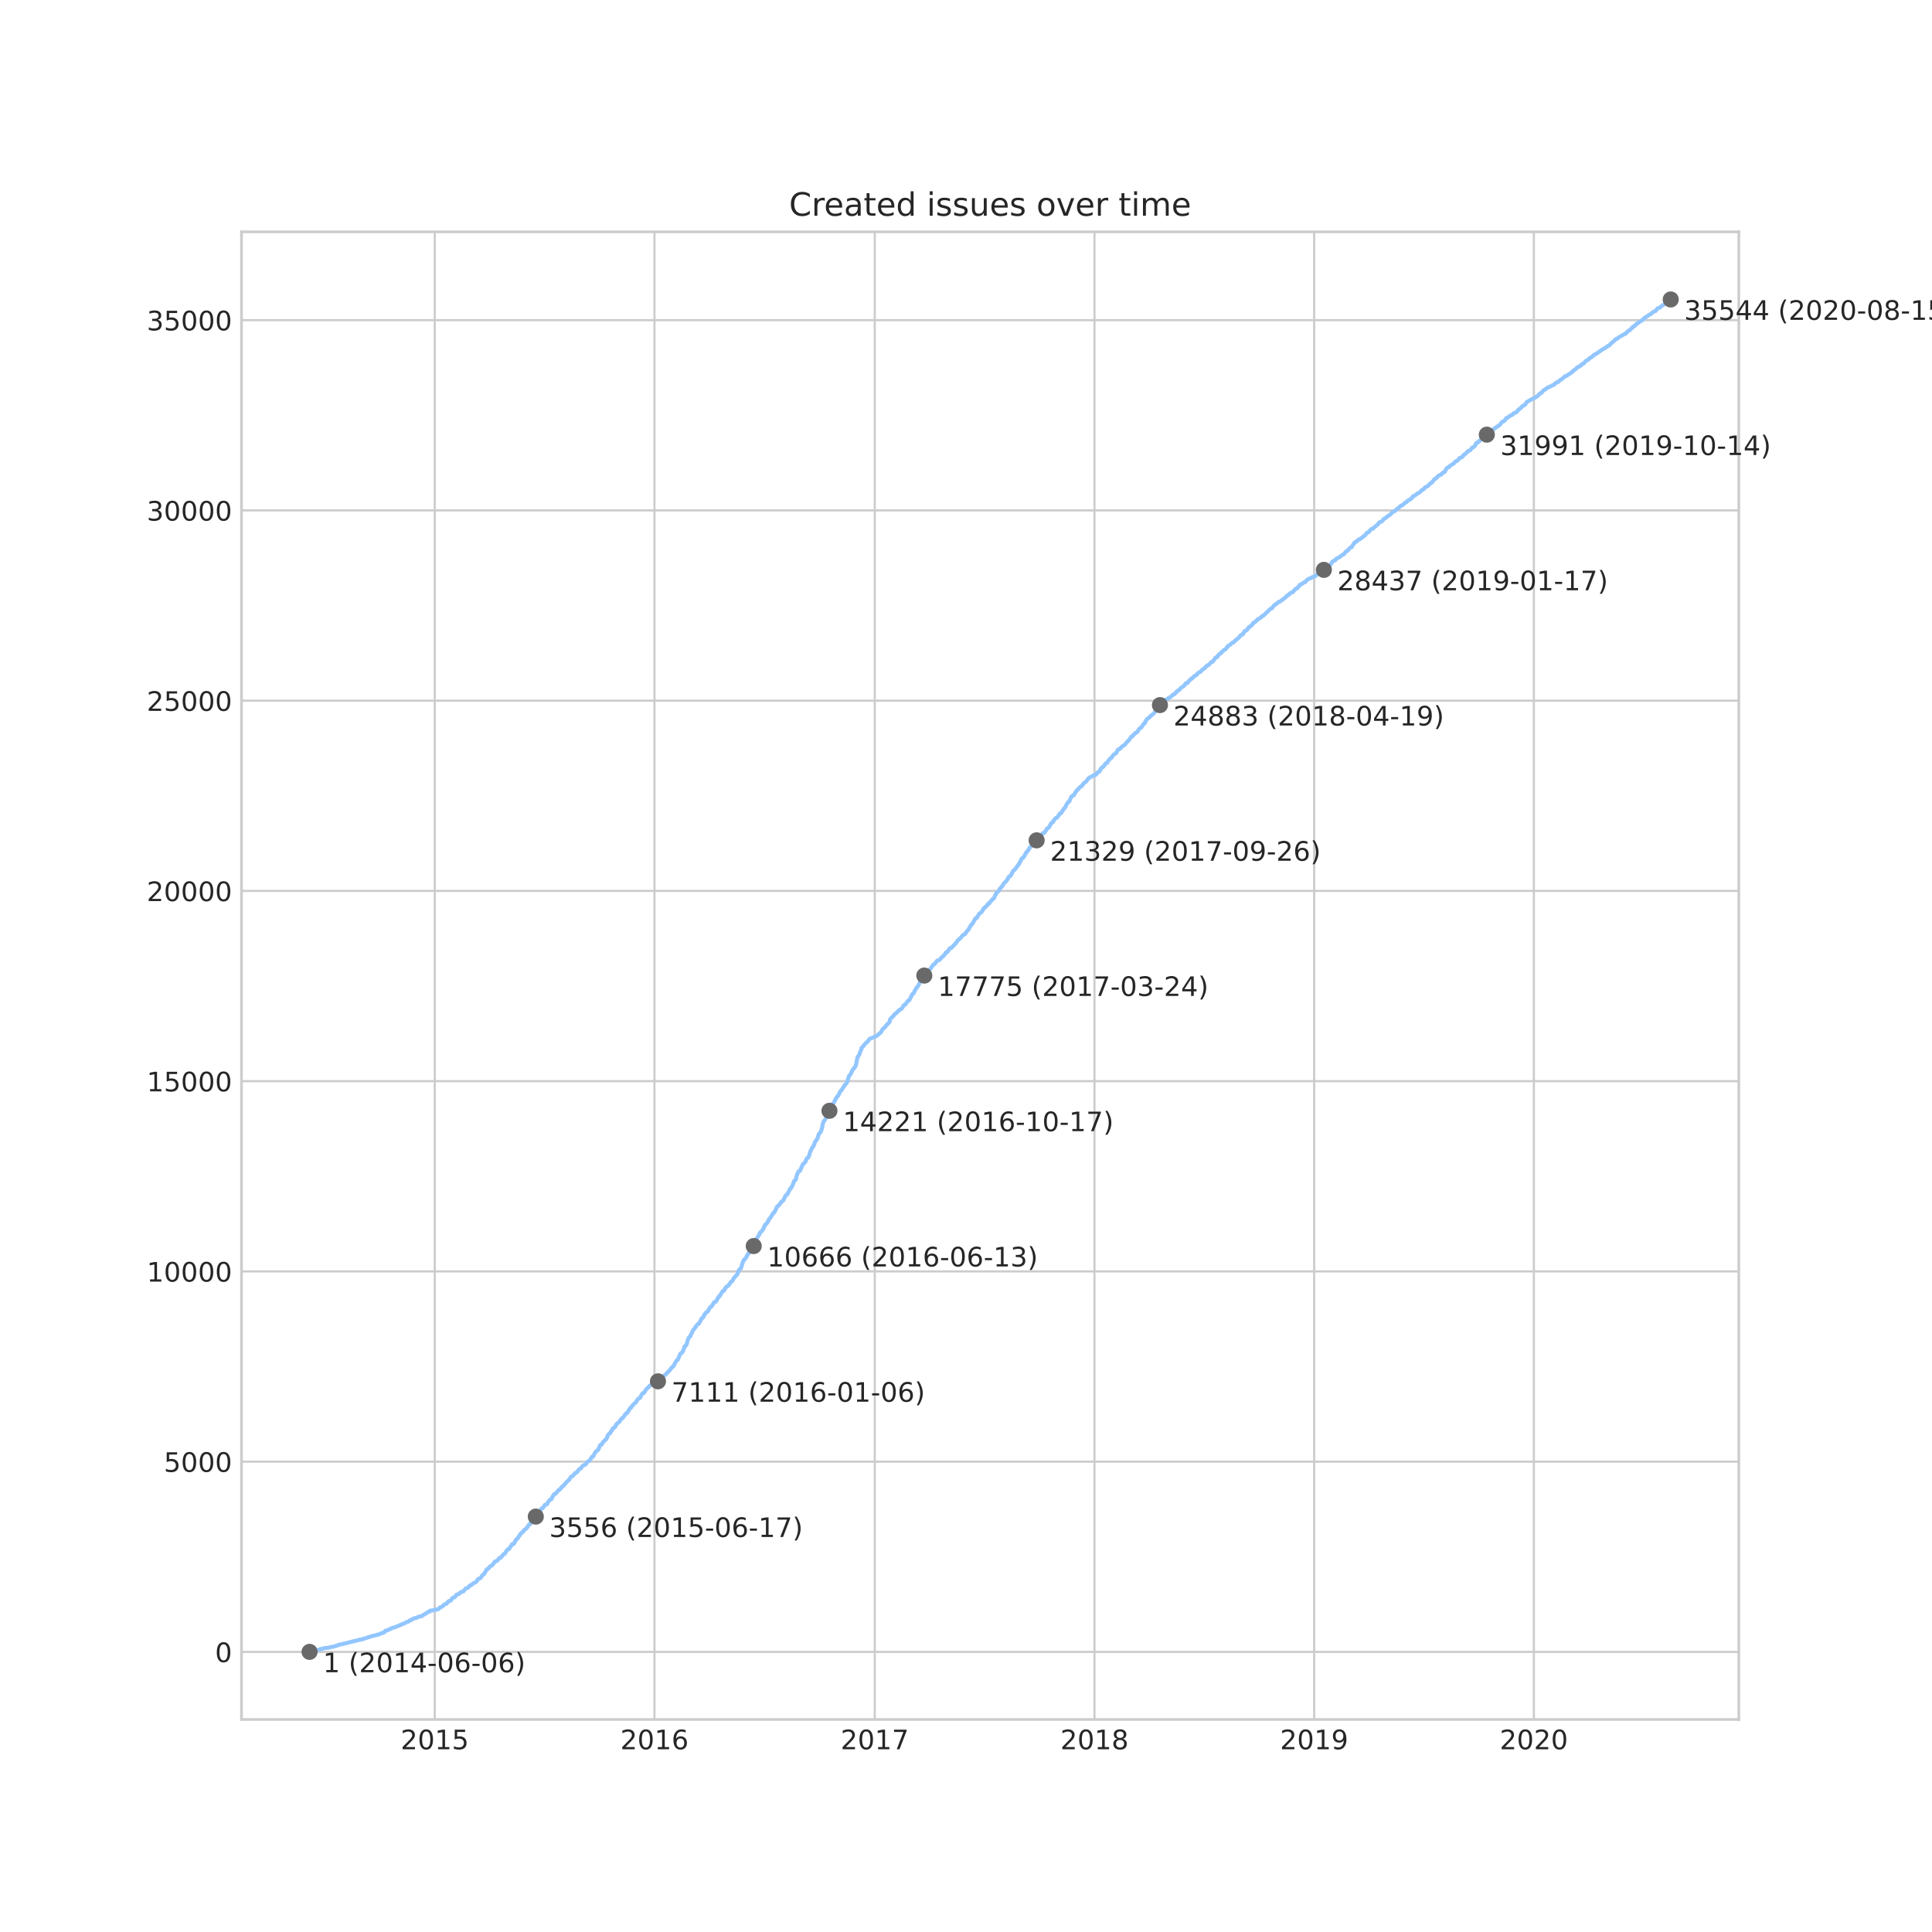 <?xml version="1.0" encoding="utf-8" standalone="no"?>
<!DOCTYPE svg PUBLIC "-//W3C//DTD SVG 1.1//EN"
  "http://www.w3.org/Graphics/SVG/1.1/DTD/svg11.dtd">
<!-- Created with matplotlib (https://matplotlib.org/) -->
<svg height="720pt" version="1.1" viewBox="0 0 720 720" width="720pt" xmlns="http://www.w3.org/2000/svg" xmlns:xlink="http://www.w3.org/1999/xlink">
 <defs>
  <style type="text/css">*{stroke-linecap:butt;stroke-linejoin:round;}</style>
 </defs>
 <g id="figure_1">
  <g id="patch_1">
   <path d="M 0 720 
L 720 720 
L 720 0 
L 0 0 
z
" style="fill:#ffffff;"/>
  </g>
  <g id="axes_1">
   <g id="patch_2">
    <path d="M 90 640.8 
L 648 640.8 
L 648 86.4 
L 90 86.4 
z
" style="fill:#ffffff;"/>
   </g>
   <g id="matplotlib.axis_1">
    <g id="xtick_1">
     <g id="line2d_1">
      <path clip-path="url(#p93255a6bad)" d="M 162.023 640.8 
L 162.023 86.4 
" style="fill:none;stroke:#cccccc;stroke-linecap:round;stroke-width:0.8;"/>
     </g>
     <g id="line2d_2"/>
     <g id="text_1">
      <!-- 2015 -->
      <g style="fill:#262626;" transform="translate(149.298 651.898)scale(0.1 -0.1)">
       <defs>
        <path d="M 19.188 8.297 
L 53.609 8.297 
L 53.609 0 
L 7.328 0 
L 7.328 8.297 
Q 12.938 14.109 22.625 23.891 
Q 32.328 33.688 34.812 36.531 
Q 39.547 41.844 41.422 45.531 
Q 43.312 49.219 43.312 52.781 
Q 43.312 58.594 39.234 62.25 
Q 35.156 65.922 28.609 65.922 
Q 23.969 65.922 18.812 64.312 
Q 13.672 62.703 7.812 59.422 
L 7.812 69.391 
Q 13.766 71.781 18.938 73 
Q 24.125 74.219 28.422 74.219 
Q 39.75 74.219 46.484 68.547 
Q 53.219 62.891 53.219 53.422 
Q 53.219 48.922 51.531 44.891 
Q 49.859 40.875 45.406 35.406 
Q 44.188 33.984 37.641 27.219 
Q 31.109 20.453 19.188 8.297 
z
" id="DejaVuSans-50"/>
        <path d="M 31.781 66.406 
Q 24.172 66.406 20.328 58.906 
Q 16.5 51.422 16.5 36.375 
Q 16.5 21.391 20.328 13.891 
Q 24.172 6.391 31.781 6.391 
Q 39.453 6.391 43.281 13.891 
Q 47.125 21.391 47.125 36.375 
Q 47.125 51.422 43.281 58.906 
Q 39.453 66.406 31.781 66.406 
z
M 31.781 74.219 
Q 44.047 74.219 50.516 64.516 
Q 56.984 54.828 56.984 36.375 
Q 56.984 17.969 50.516 8.266 
Q 44.047 -1.422 31.781 -1.422 
Q 19.531 -1.422 13.062 8.266 
Q 6.594 17.969 6.594 36.375 
Q 6.594 54.828 13.062 64.516 
Q 19.531 74.219 31.781 74.219 
z
" id="DejaVuSans-48"/>
        <path d="M 12.406 8.297 
L 28.516 8.297 
L 28.516 63.922 
L 10.984 60.406 
L 10.984 69.391 
L 28.422 72.906 
L 38.281 72.906 
L 38.281 8.297 
L 54.391 8.297 
L 54.391 0 
L 12.406 0 
z
" id="DejaVuSans-49"/>
        <path d="M 10.797 72.906 
L 49.516 72.906 
L 49.516 64.594 
L 19.828 64.594 
L 19.828 46.734 
Q 21.969 47.469 24.109 47.828 
Q 26.266 48.188 28.422 48.188 
Q 40.625 48.188 47.75 41.5 
Q 54.891 34.812 54.891 23.391 
Q 54.891 11.625 47.562 5.094 
Q 40.234 -1.422 26.906 -1.422 
Q 22.312 -1.422 17.547 -0.641 
Q 12.797 0.141 7.719 1.703 
L 7.719 11.625 
Q 12.109 9.234 16.797 8.062 
Q 21.484 6.891 26.703 6.891 
Q 35.156 6.891 40.078 11.328 
Q 45.016 15.766 45.016 23.391 
Q 45.016 31 40.078 35.438 
Q 35.156 39.891 26.703 39.891 
Q 22.75 39.891 18.812 39.016 
Q 14.891 38.141 10.797 36.281 
z
" id="DejaVuSans-53"/>
       </defs>
       <use xlink:href="#DejaVuSans-50"/>
       <use x="63.623" xlink:href="#DejaVuSans-48"/>
       <use x="127.246" xlink:href="#DejaVuSans-49"/>
       <use x="190.869" xlink:href="#DejaVuSans-53"/>
      </g>
     </g>
    </g>
    <g id="xtick_2">
     <g id="line2d_3">
      <path clip-path="url(#p93255a6bad)" d="M 243.899 640.8 
L 243.899 86.4 
" style="fill:none;stroke:#cccccc;stroke-linecap:round;stroke-width:0.8;"/>
     </g>
     <g id="line2d_4"/>
     <g id="text_2">
      <!-- 2016 -->
      <g style="fill:#262626;" transform="translate(231.174 651.898)scale(0.1 -0.1)">
       <defs>
        <path d="M 33.016 40.375 
Q 26.375 40.375 22.484 35.828 
Q 18.609 31.297 18.609 23.391 
Q 18.609 15.531 22.484 10.953 
Q 26.375 6.391 33.016 6.391 
Q 39.656 6.391 43.531 10.953 
Q 47.406 15.531 47.406 23.391 
Q 47.406 31.297 43.531 35.828 
Q 39.656 40.375 33.016 40.375 
z
M 52.594 71.297 
L 52.594 62.312 
Q 48.875 64.062 45.094 64.984 
Q 41.312 65.922 37.594 65.922 
Q 27.828 65.922 22.672 59.328 
Q 17.531 52.734 16.797 39.406 
Q 19.672 43.656 24.016 45.922 
Q 28.375 48.188 33.594 48.188 
Q 44.578 48.188 50.953 41.516 
Q 57.328 34.859 57.328 23.391 
Q 57.328 12.156 50.688 5.359 
Q 44.047 -1.422 33.016 -1.422 
Q 20.359 -1.422 13.672 8.266 
Q 6.984 17.969 6.984 36.375 
Q 6.984 53.656 15.188 63.938 
Q 23.391 74.219 37.203 74.219 
Q 40.922 74.219 44.703 73.484 
Q 48.484 72.75 52.594 71.297 
z
" id="DejaVuSans-54"/>
       </defs>
       <use xlink:href="#DejaVuSans-50"/>
       <use x="63.623" xlink:href="#DejaVuSans-48"/>
       <use x="127.246" xlink:href="#DejaVuSans-49"/>
       <use x="190.869" xlink:href="#DejaVuSans-54"/>
      </g>
     </g>
    </g>
    <g id="xtick_3">
     <g id="line2d_5">
      <path clip-path="url(#p93255a6bad)" d="M 326 640.8 
L 326 86.4 
" style="fill:none;stroke:#cccccc;stroke-linecap:round;stroke-width:0.8;"/>
     </g>
     <g id="line2d_6"/>
     <g id="text_3">
      <!-- 2017 -->
      <g style="fill:#262626;" transform="translate(313.275 651.898)scale(0.1 -0.1)">
       <defs>
        <path d="M 8.203 72.906 
L 55.078 72.906 
L 55.078 68.703 
L 28.609 0 
L 18.312 0 
L 43.219 64.594 
L 8.203 64.594 
z
" id="DejaVuSans-55"/>
       </defs>
       <use xlink:href="#DejaVuSans-50"/>
       <use x="63.623" xlink:href="#DejaVuSans-48"/>
       <use x="127.246" xlink:href="#DejaVuSans-49"/>
       <use x="190.869" xlink:href="#DejaVuSans-55"/>
      </g>
     </g>
    </g>
    <g id="xtick_4">
     <g id="line2d_7">
      <path clip-path="url(#p93255a6bad)" d="M 407.876 640.8 
L 407.876 86.4 
" style="fill:none;stroke:#cccccc;stroke-linecap:round;stroke-width:0.8;"/>
     </g>
     <g id="line2d_8"/>
     <g id="text_4">
      <!-- 2018 -->
      <g style="fill:#262626;" transform="translate(395.151 651.898)scale(0.1 -0.1)">
       <defs>
        <path d="M 31.781 34.625 
Q 24.75 34.625 20.719 30.859 
Q 16.703 27.094 16.703 20.516 
Q 16.703 13.922 20.719 10.156 
Q 24.75 6.391 31.781 6.391 
Q 38.812 6.391 42.859 10.172 
Q 46.922 13.969 46.922 20.516 
Q 46.922 27.094 42.891 30.859 
Q 38.875 34.625 31.781 34.625 
z
M 21.922 38.812 
Q 15.578 40.375 12.031 44.719 
Q 8.5 49.078 8.5 55.328 
Q 8.5 64.062 14.719 69.141 
Q 20.953 74.219 31.781 74.219 
Q 42.672 74.219 48.875 69.141 
Q 55.078 64.062 55.078 55.328 
Q 55.078 49.078 51.531 44.719 
Q 48 40.375 41.703 38.812 
Q 48.828 37.156 52.797 32.312 
Q 56.781 27.484 56.781 20.516 
Q 56.781 9.906 50.312 4.234 
Q 43.844 -1.422 31.781 -1.422 
Q 19.734 -1.422 13.25 4.234 
Q 6.781 9.906 6.781 20.516 
Q 6.781 27.484 10.781 32.312 
Q 14.797 37.156 21.922 38.812 
z
M 18.312 54.391 
Q 18.312 48.734 21.844 45.562 
Q 25.391 42.391 31.781 42.391 
Q 38.141 42.391 41.719 45.562 
Q 45.312 48.734 45.312 54.391 
Q 45.312 60.062 41.719 63.234 
Q 38.141 66.406 31.781 66.406 
Q 25.391 66.406 21.844 63.234 
Q 18.312 60.062 18.312 54.391 
z
" id="DejaVuSans-56"/>
       </defs>
       <use xlink:href="#DejaVuSans-50"/>
       <use x="63.623" xlink:href="#DejaVuSans-48"/>
       <use x="127.246" xlink:href="#DejaVuSans-49"/>
       <use x="190.869" xlink:href="#DejaVuSans-56"/>
      </g>
     </g>
    </g>
    <g id="xtick_5">
     <g id="line2d_9">
      <path clip-path="url(#p93255a6bad)" d="M 489.753 640.8 
L 489.753 86.4 
" style="fill:none;stroke:#cccccc;stroke-linecap:round;stroke-width:0.8;"/>
     </g>
     <g id="line2d_10"/>
     <g id="text_5">
      <!-- 2019 -->
      <g style="fill:#262626;" transform="translate(477.028 651.898)scale(0.1 -0.1)">
       <defs>
        <path d="M 10.984 1.516 
L 10.984 10.5 
Q 14.703 8.734 18.5 7.812 
Q 22.312 6.891 25.984 6.891 
Q 35.75 6.891 40.891 13.453 
Q 46.047 20.016 46.781 33.406 
Q 43.953 29.203 39.594 26.953 
Q 35.25 24.703 29.984 24.703 
Q 19.047 24.703 12.672 31.312 
Q 6.297 37.938 6.297 49.422 
Q 6.297 60.641 12.938 67.422 
Q 19.578 74.219 30.609 74.219 
Q 43.266 74.219 49.922 64.516 
Q 56.594 54.828 56.594 36.375 
Q 56.594 19.141 48.406 8.859 
Q 40.234 -1.422 26.422 -1.422 
Q 22.703 -1.422 18.891 -0.688 
Q 15.094 0.047 10.984 1.516 
z
M 30.609 32.422 
Q 37.25 32.422 41.125 36.953 
Q 45.016 41.5 45.016 49.422 
Q 45.016 57.281 41.125 61.844 
Q 37.25 66.406 30.609 66.406 
Q 23.969 66.406 20.094 61.844 
Q 16.219 57.281 16.219 49.422 
Q 16.219 41.5 20.094 36.953 
Q 23.969 32.422 30.609 32.422 
z
" id="DejaVuSans-57"/>
       </defs>
       <use xlink:href="#DejaVuSans-50"/>
       <use x="63.623" xlink:href="#DejaVuSans-48"/>
       <use x="127.246" xlink:href="#DejaVuSans-49"/>
       <use x="190.869" xlink:href="#DejaVuSans-57"/>
      </g>
     </g>
    </g>
    <g id="xtick_6">
     <g id="line2d_11">
      <path clip-path="url(#p93255a6bad)" d="M 571.629 640.8 
L 571.629 86.4 
" style="fill:none;stroke:#cccccc;stroke-linecap:round;stroke-width:0.8;"/>
     </g>
     <g id="line2d_12"/>
     <g id="text_6">
      <!-- 2020 -->
      <g style="fill:#262626;" transform="translate(558.904 651.898)scale(0.1 -0.1)">
       <use xlink:href="#DejaVuSans-50"/>
       <use x="63.623" xlink:href="#DejaVuSans-48"/>
       <use x="127.246" xlink:href="#DejaVuSans-50"/>
       <use x="190.869" xlink:href="#DejaVuSans-48"/>
      </g>
     </g>
    </g>
   </g>
   <g id="matplotlib.axis_2">
    <g id="ytick_1">
     <g id="line2d_13">
      <path clip-path="url(#p93255a6bad)" d="M 90 615.614 
L 648 615.614 
" style="fill:none;stroke:#cccccc;stroke-linecap:round;stroke-width:0.8;"/>
     </g>
     <g id="line2d_14"/>
     <g id="text_7">
      <!-- 0 -->
      <g style="fill:#262626;" transform="translate(80.138 619.413)scale(0.1 -0.1)">
       <use xlink:href="#DejaVuSans-48"/>
      </g>
     </g>
    </g>
    <g id="ytick_2">
     <g id="line2d_15">
      <path clip-path="url(#p93255a6bad)" d="M 90 544.714 
L 648 544.714 
" style="fill:none;stroke:#cccccc;stroke-linecap:round;stroke-width:0.8;"/>
     </g>
     <g id="line2d_16"/>
     <g id="text_8">
      <!-- 5000 -->
      <g style="fill:#262626;" transform="translate(61.05 548.513)scale(0.1 -0.1)">
       <use xlink:href="#DejaVuSans-53"/>
       <use x="63.623" xlink:href="#DejaVuSans-48"/>
       <use x="127.246" xlink:href="#DejaVuSans-48"/>
       <use x="190.869" xlink:href="#DejaVuSans-48"/>
      </g>
     </g>
    </g>
    <g id="ytick_3">
     <g id="line2d_17">
      <path clip-path="url(#p93255a6bad)" d="M 90 473.814 
L 648 473.814 
" style="fill:none;stroke:#cccccc;stroke-linecap:round;stroke-width:0.8;"/>
     </g>
     <g id="line2d_18"/>
     <g id="text_9">
      <!-- 10000 -->
      <g style="fill:#262626;" transform="translate(54.688 477.613)scale(0.1 -0.1)">
       <use xlink:href="#DejaVuSans-49"/>
       <use x="63.623" xlink:href="#DejaVuSans-48"/>
       <use x="127.246" xlink:href="#DejaVuSans-48"/>
       <use x="190.869" xlink:href="#DejaVuSans-48"/>
       <use x="254.492" xlink:href="#DejaVuSans-48"/>
      </g>
     </g>
    </g>
    <g id="ytick_4">
     <g id="line2d_19">
      <path clip-path="url(#p93255a6bad)" d="M 90 402.914 
L 648 402.914 
" style="fill:none;stroke:#cccccc;stroke-linecap:round;stroke-width:0.8;"/>
     </g>
     <g id="line2d_20"/>
     <g id="text_10">
      <!-- 15000 -->
      <g style="fill:#262626;" transform="translate(54.688 406.713)scale(0.1 -0.1)">
       <use xlink:href="#DejaVuSans-49"/>
       <use x="63.623" xlink:href="#DejaVuSans-53"/>
       <use x="127.246" xlink:href="#DejaVuSans-48"/>
       <use x="190.869" xlink:href="#DejaVuSans-48"/>
       <use x="254.492" xlink:href="#DejaVuSans-48"/>
      </g>
     </g>
    </g>
    <g id="ytick_5">
     <g id="line2d_21">
      <path clip-path="url(#p93255a6bad)" d="M 90 332.014 
L 648 332.014 
" style="fill:none;stroke:#cccccc;stroke-linecap:round;stroke-width:0.8;"/>
     </g>
     <g id="line2d_22"/>
     <g id="text_11">
      <!-- 20000 -->
      <g style="fill:#262626;" transform="translate(54.688 335.813)scale(0.1 -0.1)">
       <use xlink:href="#DejaVuSans-50"/>
       <use x="63.623" xlink:href="#DejaVuSans-48"/>
       <use x="127.246" xlink:href="#DejaVuSans-48"/>
       <use x="190.869" xlink:href="#DejaVuSans-48"/>
       <use x="254.492" xlink:href="#DejaVuSans-48"/>
      </g>
     </g>
    </g>
    <g id="ytick_6">
     <g id="line2d_23">
      <path clip-path="url(#p93255a6bad)" d="M 90 261.114 
L 648 261.114 
" style="fill:none;stroke:#cccccc;stroke-linecap:round;stroke-width:0.8;"/>
     </g>
     <g id="line2d_24"/>
     <g id="text_12">
      <!-- 25000 -->
      <g style="fill:#262626;" transform="translate(54.688 264.913)scale(0.1 -0.1)">
       <use xlink:href="#DejaVuSans-50"/>
       <use x="63.623" xlink:href="#DejaVuSans-53"/>
       <use x="127.246" xlink:href="#DejaVuSans-48"/>
       <use x="190.869" xlink:href="#DejaVuSans-48"/>
       <use x="254.492" xlink:href="#DejaVuSans-48"/>
      </g>
     </g>
    </g>
    <g id="ytick_7">
     <g id="line2d_25">
      <path clip-path="url(#p93255a6bad)" d="M 90 190.214 
L 648 190.214 
" style="fill:none;stroke:#cccccc;stroke-linecap:round;stroke-width:0.8;"/>
     </g>
     <g id="line2d_26"/>
     <g id="text_13">
      <!-- 30000 -->
      <g style="fill:#262626;" transform="translate(54.688 194.013)scale(0.1 -0.1)">
       <defs>
        <path d="M 40.578 39.312 
Q 47.656 37.797 51.625 33 
Q 55.609 28.219 55.609 21.188 
Q 55.609 10.406 48.188 4.484 
Q 40.766 -1.422 27.094 -1.422 
Q 22.516 -1.422 17.656 -0.516 
Q 12.797 0.391 7.625 2.203 
L 7.625 11.719 
Q 11.719 9.328 16.594 8.109 
Q 21.484 6.891 26.812 6.891 
Q 36.078 6.891 40.938 10.547 
Q 45.797 14.203 45.797 21.188 
Q 45.797 27.641 41.281 31.266 
Q 36.766 34.906 28.719 34.906 
L 20.219 34.906 
L 20.219 43.016 
L 29.109 43.016 
Q 36.375 43.016 40.234 45.922 
Q 44.094 48.828 44.094 54.297 
Q 44.094 59.906 40.109 62.906 
Q 36.141 65.922 28.719 65.922 
Q 24.656 65.922 20.016 65.031 
Q 15.375 64.156 9.812 62.312 
L 9.812 71.094 
Q 15.438 72.656 20.344 73.438 
Q 25.25 74.219 29.594 74.219 
Q 40.828 74.219 47.359 69.109 
Q 53.906 64.016 53.906 55.328 
Q 53.906 49.266 50.438 45.094 
Q 46.969 40.922 40.578 39.312 
z
" id="DejaVuSans-51"/>
       </defs>
       <use xlink:href="#DejaVuSans-51"/>
       <use x="63.623" xlink:href="#DejaVuSans-48"/>
       <use x="127.246" xlink:href="#DejaVuSans-48"/>
       <use x="190.869" xlink:href="#DejaVuSans-48"/>
       <use x="254.492" xlink:href="#DejaVuSans-48"/>
      </g>
     </g>
    </g>
    <g id="ytick_8">
     <g id="line2d_27">
      <path clip-path="url(#p93255a6bad)" d="M 90 119.314 
L 648 119.314 
" style="fill:none;stroke:#cccccc;stroke-linecap:round;stroke-width:0.8;"/>
     </g>
     <g id="line2d_28"/>
     <g id="text_14">
      <!-- 35000 -->
      <g style="fill:#262626;" transform="translate(54.688 123.113)scale(0.1 -0.1)">
       <use xlink:href="#DejaVuSans-51"/>
       <use x="63.623" xlink:href="#DejaVuSans-53"/>
       <use x="127.246" xlink:href="#DejaVuSans-48"/>
       <use x="190.869" xlink:href="#DejaVuSans-48"/>
       <use x="254.492" xlink:href="#DejaVuSans-48"/>
      </g>
     </g>
    </g>
   </g>
   <g id="line2d_29">
    <path clip-path="url(#p93255a6bad)" d="M 115.364 615.6 
L 115.406 615.501 
L 117.941 615.019 
L 120.69 614.253 
L 120.753 614.225 
L 122.294 614.069 
L 122.598 614.026 
L 123.161 613.87 
L 123.269 613.827 
L 124.105 613.686 
L 126.083 613.104 
L 126.189 612.963 
L 127.369 612.75 
L 128.416 612.495 
L 133.996 611.091 
L 134.129 611.034 
L 135.164 610.906 
L 135.342 610.765 
L 135.537 610.68 
L 135.987 610.58 
L 136.509 610.453 
L 137.06 610.268 
L 137.131 610.169 
L 138.179 609.871 
L 141.322 609.063 
L 141.43 608.95 
L 141.821 608.808 
L 141.828 608.794 
L 142.074 608.666 
L 142.14 608.638 
L 142.888 608.496 
L 142.949 608.326 
L 143.351 608.184 
L 143.624 607.73 
L 144.491 607.546 
L 145.358 607.049 
L 145.834 606.908 
L 145.914 606.808 
L 146.148 606.681 
L 146.322 606.624 
L 147.121 606.454 
L 149.629 605.419 
L 149.694 605.291 
L 150.759 605.008 
L 150.894 604.866 
L 151.236 604.681 
L 151.428 604.568 
L 151.448 604.511 
L 152.113 604.369 
L 152.619 603.944 
L 152.629 603.916 
L 153.033 603.774 
L 153.056 603.717 
L 153.688 603.533 
L 153.833 603.363 
L 154.144 603.164 
L 154.554 603.065 
L 154.622 603.037 
L 155.263 602.909 
L 155.58 602.71 
L 156.163 602.483 
L 156.167 602.469 
L 157.229 602.285 
L 157.32 602.157 
L 157.459 602.016 
L 158.859 601.221 
L 159.031 601.051 
L 159.29 600.881 
L 159.381 600.796 
L 159.983 600.668 
L 160.191 600.484 
L 160.208 600.286 
L 161.75 600.059 
L 161.948 599.988 
L 162.744 599.846 
L 163.484 599.619 
L 163.594 599.506 
L 163.819 599.123 
L 164.269 598.967 
L 164.999 598.556 
L 165.094 598.485 
L 165.227 598.272 
L 165.365 598.13 
L 165.881 597.818 
L 166.427 597.648 
L 167.011 596.897 
L 167.163 596.769 
L 167.256 596.698 
L 167.833 596.57 
L 168.259 596.145 
L 168.401 595.876 
L 168.492 595.748 
L 168.587 595.549 
L 169.001 595.379 
L 169.007 595.365 
L 169.447 595.238 
L 169.549 595.167 
L 169.672 594.954 
L 169.791 594.784 
L 170.084 594.358 
L 170.182 594.287 
L 170.976 594.018 
L 171.136 593.933 
L 171.406 593.664 
L 171.452 593.522 
L 171.721 593.38 
L 171.773 593.323 
L 172.767 593.025 
L 172.991 592.713 
L 173.482 592.033 
L 174.124 591.82 
L 174.175 591.721 
L 174.53 591.593 
L 174.668 591.508 
L 174.76 591.338 
L 174.877 591.111 
L 175.042 590.898 
L 175.078 590.87 
L 175.667 590.742 
L 175.785 590.572 
L 175.939 590.43 
L 176.252 590.147 
L 176.554 589.963 
L 177.473 589.537 
L 177.581 589.395 
L 177.684 589.254 
L 178.005 588.658 
L 178.164 588.516 
L 178.315 588.445 
L 179.075 588.077 
L 179.954 586.843 
L 180.362 586.673 
L 180.481 586.488 
L 180.61 586.29 
L 180.741 585.992 
L 180.83 585.85 
L 180.902 585.652 
L 181.072 585.524 
L 181.373 584.858 
L 181.947 584.603 
L 182.043 584.503 
L 182.192 584.305 
L 182.356 584.064 
L 182.583 583.823 
L 182.744 583.652 
L 183.34 583.411 
L 183.376 583.355 
L 183.54 583.213 
L 183.813 582.759 
L 183.955 582.631 
L 184.451 581.951 
L 185.03 581.795 
L 185.218 581.639 
L 185.429 581.455 
L 185.601 581.27 
L 185.711 581.128 
L 186.057 580.646 
L 186.623 580.49 
L 186.775 580.235 
L 187.09 579.98 
L 187.228 579.781 
L 187.643 579.2 
L 188.094 579.058 
L 188.946 577.697 
L 189.127 577.555 
L 189.205 577.427 
L 189.728 577.271 
L 189.832 577.016 
L 189.93 576.959 
L 190.033 576.803 
L 190.149 576.591 
L 190.238 576.449 
L 190.597 575.924 
L 190.673 575.797 
L 190.745 575.57 
L 191.38 575.414 
L 191.656 574.988 
L 191.807 574.776 
L 191.933 574.421 
L 192.203 574.081 
L 192.295 573.84 
L 192.42 573.656 
L 192.493 573.556 
L 192.886 573.4 
L 193.065 573.06 
L 193.165 572.904 
L 193.428 572.436 
L 193.614 572.28 
L 194.018 571.571 
L 194.299 571.373 
L 194.453 571.245 
L 194.644 571.103 
L 194.739 570.961 
L 194.888 570.834 
L 194.979 570.692 
L 195.091 570.593 
L 195.177 570.465 
L 195.307 570.21 
L 196.092 569.685 
L 196.217 569.543 
L 197.212 568.125 
L 197.625 567.969 
L 197.745 567.516 
L 197.866 567.232 
L 198.062 566.807 
L 198.126 566.665 
L 198.22 566.537 
L 198.515 566.268 
L 198.595 566.069 
L 199.235 565.956 
L 199.397 565.757 
L 200.33 564.07 
L 200.802 563.886 
L 200.923 563.786 
L 201.013 563.602 
L 201.682 562.397 
L 201.775 562.198 
L 202.183 562.042 
L 202.376 561.858 
L 203.124 560.78 
L 203.864 560.582 
L 204.19 559.887 
L 204.304 559.731 
L 204.912 558.951 
L 205.456 558.738 
L 205.811 557.944 
L 205.928 557.802 
L 206.496 556.838 
L 207.032 556.696 
L 207.144 556.484 
L 207.499 556.143 
L 207.665 555.959 
L 207.759 555.775 
L 207.911 555.604 
L 208.067 555.378 
L 208.145 555.321 
L 208.599 555.136 
L 209.077 554.513 
L 209.188 554.385 
L 209.32 554.257 
L 209.8 553.747 
L 210.117 553.619 
L 210.28 553.336 
L 211.399 552.045 
L 212.067 551.521 
L 212.787 550.344 
L 212.978 550.301 
L 213.28 550.173 
L 214.486 548.869 
L 214.932 548.727 
L 215.023 548.628 
L 215.166 548.486 
L 215.33 548.231 
L 215.567 547.848 
L 215.842 547.564 
L 215.917 547.479 
L 216.439 547.295 
L 216.995 546.416 
L 217.213 546.274 
L 217.326 546.161 
L 217.848 545.948 
L 218.276 545.721 
L 218.387 545.565 
L 218.534 545.296 
L 218.647 545.168 
L 218.732 544.998 
L 218.86 544.856 
L 219.957 544.104 
L 220.075 543.821 
L 220.121 543.622 
L 220.223 543.551 
L 220.299 543.367 
L 220.428 543.197 
L 220.577 542.913 
L 221.105 542.757 
L 221.435 541.963 
L 221.917 541.141 
L 222.027 541.027 
L 222.319 540.715 
L 222.672 540.545 
L 222.76 540.403 
L 222.95 540.276 
L 223.521 538.829 
L 223.766 538.475 
L 224.32 538.276 
L 224.433 537.894 
L 224.767 537.468 
L 224.924 537.298 
L 225.022 537.156 
L 225.603 536.546 
L 225.893 536.39 
L 226.163 535.852 
L 226.329 535.469 
L 226.447 535.029 
L 226.673 534.646 
L 226.918 534.434 
L 227.503 533.952 
L 227.747 533.427 
L 227.931 533.2 
L 228.041 532.987 
L 228.136 532.845 
L 228.268 532.619 
L 228.4 532.406 
L 228.501 532.222 
L 229.005 532.023 
L 229.483 531.243 
L 229.594 531.087 
L 229.703 530.945 
L 229.791 530.648 
L 229.937 530.506 
L 230.69 530.024 
L 230.805 529.91 
L 231.143 529.329 
L 231.216 529.215 
L 231.312 529.088 
L 231.448 528.889 
L 231.536 528.762 
L 231.767 528.591 
L 232.078 528.421 
L 232.218 528.209 
L 232.632 527.684 
L 232.977 527.159 
L 233.11 526.961 
L 233.206 526.833 
L 233.556 526.677 
L 233.681 526.592 
L 233.793 526.464 
L 233.894 526.252 
L 234.03 526.082 
L 234.118 525.982 
L 234.2 525.841 
L 234.332 525.557 
L 234.804 524.763 
L 235.253 524.536 
L 235.362 524.252 
L 235.619 523.912 
L 235.753 523.77 
L 236.439 523.033 
L 236.884 522.721 
L 236.993 522.537 
L 237.41 521.856 
L 237.508 521.785 
L 237.634 521.53 
L 237.756 521.374 
L 238.601 520.835 
L 238.739 520.438 
L 238.917 520.169 
L 239.228 519.644 
L 239.359 519.488 
L 239.428 519.275 
L 239.956 519.105 
L 240.028 518.949 
L 240.097 518.821 
L 240.238 518.694 
L 240.462 518.382 
L 240.609 518.056 
L 241.177 517.389 
L 241.57 517.134 
L 241.676 516.992 
L 241.873 516.723 
L 242.031 516.482 
L 243.53 515.631 
L 243.63 515.574 
L 244.948 515.12 
L 245.942 514.298 
L 246.303 514.085 
L 246.561 513.632 
L 246.678 513.447 
L 246.799 513.291 
L 246.905 513.107 
L 247.528 512.582 
L 247.925 512.412 
L 249.154 511.065 
L 249.428 510.881 
L 249.787 510.37 
L 249.917 510.2 
L 250.041 510.001 
L 250.484 509.477 
L 250.848 509.335 
L 252.109 507.024 
L 252.584 506.754 
L 252.762 506.414 
L 252.823 506.215 
L 253.281 505.067 
L 253.401 504.84 
L 253.697 504.344 
L 254.062 504.188 
L 254.304 503.876 
L 254.387 503.734 
L 254.461 503.535 
L 254.589 503.408 
L 254.746 502.911 
L 255.021 502.273 
L 255.134 501.791 
L 255.329 501.635 
L 255.403 501.607 
L 255.656 501.437 
L 255.974 500.77 
L 256.1 500.033 
L 256.168 499.891 
L 256.486 498.913 
L 256.696 498.502 
L 256.782 498.388 
L 257.279 498.005 
L 257.354 497.736 
L 257.461 497.466 
L 258.408 495.538 
L 258.705 495.311 
L 258.917 494.971 
L 259.245 494.503 
L 259.415 494.333 
L 259.543 494.092 
L 259.814 493.723 
L 259.986 493.538 
L 260.125 493.468 
L 260.462 493.283 
L 260.664 492.929 
L 260.874 492.56 
L 261.152 491.993 
L 261.31 491.709 
L 261.534 491.27 
L 261.916 491.085 
L 262.26 490.461 
L 262.441 490.192 
L 262.515 489.88 
L 262.632 489.767 
L 262.86 489.497 
L 262.972 489.242 
L 263.722 488.788 
L 264.023 488.292 
L 264.116 488.022 
L 264.271 487.81 
L 264.328 487.611 
L 264.466 487.484 
L 264.628 487.186 
L 265.167 486.888 
L 265.592 486.222 
L 265.807 485.881 
L 265.905 485.683 
L 266.128 485.3 
L 266.662 485.158 
L 266.948 484.832 
L 267.099 484.534 
L 267.243 484.265 
L 267.871 483.187 
L 268.242 483.017 
L 268.407 482.634 
L 268.52 482.464 
L 268.649 482.28 
L 268.749 482.138 
L 268.86 481.854 
L 269.119 481.556 
L 269.256 481.216 
L 269.555 481.117 
L 269.874 480.904 
L 270.009 480.578 
L 270.168 480.323 
L 270.535 479.727 
L 271.22 479.203 
L 271.621 478.961 
L 271.722 478.735 
L 272.465 477.614 
L 272.881 477.473 
L 272.953 477.317 
L 273.264 476.749 
L 273.392 476.494 
L 273.475 476.31 
L 273.594 476.154 
L 274.585 475.133 
L 274.72 474.92 
L 275.053 474.24 
L 275.336 473.431 
L 275.508 473.148 
L 275.676 473.02 
L 276.116 472.694 
L 276.276 472.198 
L 276.407 471.701 
L 276.527 471.318 
L 276.592 471.162 
L 276.699 470.652 
L 276.961 470.156 
L 277.014 470.028 
L 277.107 469.73 
L 277.294 469.489 
L 277.421 469.39 
L 277.686 469.163 
L 278.197 468.426 
L 278.294 468.142 
L 278.384 467.986 
L 278.592 467.603 
L 278.647 467.391 
L 278.756 467.235 
L 279.255 466.937 
L 279.398 466.625 
L 279.509 466.441 
L 279.679 466.029 
L 279.755 465.802 
L 279.88 465.505 
L 280.118 465.15 
L 280.22 465.023 
L 280.363 464.852 
L 280.734 464.64 
L 280.859 464.469 
L 280.91 464.285 
L 281.01 463.959 
L 281.081 463.718 
L 281.202 463.491 
L 281.348 462.952 
L 281.816 461.804 
L 281.987 461.619 
L 282.08 461.463 
L 282.87 460.23 
L 282.957 460.074 
L 283.047 459.932 
L 283.103 459.79 
L 283.236 459.421 
L 283.354 459.237 
L 283.467 459.124 
L 283.924 458.797 
L 284.042 458.627 
L 284.247 458.315 
L 284.515 457.847 
L 284.589 457.691 
L 285.134 456.458 
L 285.467 456.203 
L 285.666 455.99 
L 285.99 455.621 
L 286.74 454.118 
L 287.039 453.934 
L 287.216 453.664 
L 287.419 453.31 
L 287.531 453.069 
L 287.659 452.856 
L 287.789 452.7 
L 288.061 452.289 
L 288.17 452.062 
L 288.544 451.878 
L 289.194 450.601 
L 289.659 449.566 
L 290.212 449.24 
L 290.354 448.985 
L 290.567 448.857 
L 290.736 448.56 
L 290.981 448.134 
L 291.146 447.936 
L 291.643 447.567 
L 291.843 447.439 
L 292.036 447.085 
L 292.095 446.929 
L 292.317 446.503 
L 292.409 446.319 
L 292.48 446.177 
L 292.662 445.766 
L 292.764 445.61 
L 292.889 445.412 
L 293.33 445.227 
L 293.469 445 
L 294.263 443.469 
L 294.331 443.285 
L 294.455 443.029 
L 294.753 442.845 
L 295.048 442.32 
L 295.274 441.923 
L 295.407 441.668 
L 295.723 440.675 
L 295.887 440.25 
L 295.941 440.151 
L 296.189 440.009 
L 296.306 439.853 
L 296.526 439.654 
L 296.979 437.91 
L 297.054 437.74 
L 297.588 436.563 
L 298.111 436.351 
L 299.217 433.841 
L 299.892 433.316 
L 300.006 433.117 
L 300.144 432.962 
L 300.252 432.678 
L 300.411 432.38 
L 300.654 431.699 
L 300.937 431.544 
L 301.234 431.359 
L 301.6 430.452 
L 301.727 430.126 
L 301.826 429.487 
L 301.938 429.275 
L 302.073 428.963 
L 302.209 428.722 
L 302.299 428.466 
L 302.409 428.31 
L 302.511 427.97 
L 302.87 427.559 
L 303.154 427.02 
L 303.274 426.864 
L 303.447 426.439 
L 303.524 426.254 
L 303.657 425.673 
L 303.765 425.531 
L 304.061 425.106 
L 304.257 424.978 
L 304.361 424.851 
L 304.491 424.553 
L 304.624 424.298 
L 304.974 423.262 
L 305.089 422.724 
L 305.829 421.887 
L 305.915 421.759 
L 306.03 421.235 
L 306.169 420.979 
L 306.337 420.398 
L 306.423 420.143 
L 306.532 419.108 
L 306.937 417.959 
L 307.558 417.179 
L 307.715 416.825 
L 307.914 416.428 
L 308.09 416.016 
L 308.155 415.875 
L 308.36 415.109 
L 308.443 414.925 
L 308.542 414.669 
L 309.089 414.003 
L 309.234 413.577 
L 309.381 413.308 
L 309.47 413.081 
L 309.555 412.911 
L 309.667 412.684 
L 310.309 411.337 
L 310.581 411.209 
L 311.809 408.87 
L 312.069 408.671 
L 312.491 408.118 
L 312.661 407.721 
L 312.753 407.508 
L 312.895 407.196 
L 313.21 406.672 
L 313.286 406.53 
L 313.492 406.36 
L 313.734 406.147 
L 313.834 405.963 
L 313.993 405.651 
L 314.172 405.424 
L 314.314 405.169 
L 315.029 404.119 
L 315.411 403.836 
L 315.701 403.155 
L 315.812 402.914 
L 316.276 401.354 
L 316.342 401.142 
L 316.445 400.986 
L 316.543 400.83 
L 316.639 400.674 
L 316.884 400.475 
L 317.192 399.95 
L 317.284 399.738 
L 317.434 399.369 
L 317.529 399.1 
L 317.725 398.759 
L 318.634 397.653 
L 318.744 397.455 
L 319.066 396.576 
L 319.16 396.065 
L 319.191 395.909 
L 319.396 394.817 
L 319.503 394.293 
L 319.625 393.796 
L 319.875 393.626 
L 320.058 393.399 
L 320.185 393.059 
L 320.297 392.889 
L 320.371 392.704 
L 320.483 392.166 
L 320.951 391.216 
L 321.049 390.592 
L 321.742 389.868 
L 321.911 389.627 
L 322.156 389.273 
L 322.963 388.479 
L 323.223 388.351 
L 324.017 387.259 
L 324.219 387.061 
L 325.127 386.763 
L 325.298 386.664 
L 326.706 386.054 
L 328.243 384.749 
L 328.355 384.608 
L 328.545 384.253 
L 328.745 383.856 
L 328.848 383.714 
L 328.958 383.502 
L 329.623 382.991 
L 329.844 382.722 
L 330.698 381.658 
L 330.975 381.488 
L 331.122 381.318 
L 331.319 381.091 
L 331.406 380.921 
L 331.562 380.722 
L 331.653 379.971 
L 331.79 379.801 
L 332.206 379.233 
L 332.647 378.964 
L 332.825 378.794 
L 332.936 378.638 
L 333.223 378.184 
L 333.723 377.688 
L 334.09 377.532 
L 334.393 377.135 
L 334.707 376.809 
L 334.844 376.681 
L 335.132 376.44 
L 335.253 376.312 
L 335.791 376.128 
L 335.917 375.972 
L 336.068 375.802 
L 336.453 375.277 
L 336.621 374.909 
L 336.908 374.582 
L 337.346 374.356 
L 337.501 374.242 
L 337.804 373.76 
L 338.348 372.98 
L 338.809 372.81 
L 339.109 372.328 
L 339.193 372.143 
L 339.427 371.676 
L 339.788 370.867 
L 339.908 370.655 
L 339.977 370.555 
L 340.176 370.399 
L 340.322 370.328 
L 340.552 370.031 
L 340.754 369.619 
L 340.981 369.081 
L 341.758 367.819 
L 342.038 367.648 
L 342.437 366.84 
L 342.548 366.698 
L 342.711 366.287 
L 342.786 366.117 
L 343.185 365.351 
L 343.817 364.671 
L 343.956 364.373 
L 344.092 364.188 
L 344.2 363.976 
L 344.3 363.848 
L 344.779 363.224 
L 345.206 362.983 
L 345.314 362.799 
L 345.413 362.671 
L 345.699 362.061 
L 346.177 361.466 
L 346.27 361.409 
L 346.786 361.026 
L 346.96 360.743 
L 347.136 360.502 
L 347.463 360.02 
L 347.569 359.835 
L 347.76 359.594 
L 347.937 359.452 
L 348.324 359.254 
L 348.736 358.658 
L 348.851 358.516 
L 348.954 358.389 
L 349.159 358.148 
L 349.312 357.949 
L 350.001 357.822 
L 350.324 357.481 
L 350.441 357.382 
L 350.585 357.155 
L 350.751 356.971 
L 351.058 356.73 
L 351.598 356.219 
L 351.717 356.092 
L 351.94 355.907 
L 352.508 354.957 
L 353.067 354.787 
L 353.344 354.305 
L 354.03 353.369 
L 354.58 353.227 
L 355.997 351.71 
L 356.218 351.54 
L 356.261 351.384 
L 356.364 351.285 
L 356.535 351.1 
L 356.661 350.859 
L 356.743 350.675 
L 356.995 350.462 
L 357.392 350.037 
L 357.689 349.895 
L 357.81 349.725 
L 358.878 348.463 
L 359.599 348.137 
L 359.734 347.91 
L 360.039 347.484 
L 360.177 347.258 
L 360.989 346.35 
L 361.25 345.811 
L 361.379 345.556 
L 361.513 345.386 
L 361.682 345.045 
L 361.997 344.578 
L 362.32 344.407 
L 362.955 343.273 
L 363.263 342.692 
L 363.421 342.451 
L 363.53 342.252 
L 364.038 342.053 
L 364.195 341.699 
L 364.534 341.203 
L 364.629 341.004 
L 364.799 340.735 
L 365.158 340.309 
L 365.576 340.125 
L 366.03 339.558 
L 366.464 338.764 
L 366.573 338.608 
L 366.676 338.452 
L 367.129 338.182 
L 367.24 337.984 
L 367.373 337.856 
L 367.466 337.785 
L 367.699 337.615 
L 367.777 337.502 
L 367.932 337.36 
L 368.042 337.204 
L 368.17 336.92 
L 368.229 336.821 
L 368.698 336.665 
L 368.817 336.367 
L 369.01 336.14 
L 369.09 336.027 
L 369.215 335.871 
L 369.427 335.658 
L 369.912 335.105 
L 370.321 334.907 
L 370.852 333.744 
L 370.963 333.489 
L 371.133 333.191 
L 371.226 333.035 
L 371.342 332.751 
L 371.526 332.652 
L 371.937 332.269 
L 371.991 332.156 
L 372.179 332.028 
L 372.374 331.603 
L 373.215 330.483 
L 373.494 330.327 
L 373.626 330.015 
L 373.735 329.759 
L 373.859 329.646 
L 373.972 329.49 
L 374.075 329.249 
L 374.812 328.568 
L 374.982 328.441 
L 375.346 327.831 
L 375.512 327.618 
L 376.035 326.668 
L 376.529 326.498 
L 376.828 325.973 
L 376.999 325.633 
L 377.158 325.25 
L 377.768 324.343 
L 378.086 324.201 
L 379.597 322.187 
L 379.732 322.031 
L 380.714 320.074 
L 380.809 319.904 
L 381.33 319.607 
L 381.443 319.507 
L 381.692 319.054 
L 381.81 318.883 
L 381.976 318.571 
L 382.524 317.565 
L 382.885 317.324 
L 383.027 317.054 
L 383.16 316.898 
L 383.766 315.906 
L 383.86 315.707 
L 384.127 315.551 
L 384.474 315.296 
L 384.783 314.729 
L 384.913 314.587 
L 385.543 313.906 
L 386.011 313.736 
L 386.316 313.226 
L 386.427 312.956 
L 386.519 312.8 
L 386.73 312.517 
L 386.853 312.403 
L 387.013 312.261 
L 387.382 312.105 
L 387.665 311.907 
L 387.856 311.595 
L 387.944 311.425 
L 388.582 310.531 
L 389.188 310.375 
L 389.554 309.851 
L 389.637 309.695 
L 389.751 309.581 
L 389.921 309.198 
L 390.031 308.972 
L 390.278 308.745 
L 390.691 308.574 
L 390.972 308.22 
L 391.763 306.774 
L 392.479 306.291 
L 392.623 305.88 
L 393.289 305.015 
L 393.366 304.93 
L 393.935 304.689 
L 394.002 304.576 
L 394.137 304.434 
L 394.94 303.243 
L 395.396 303.087 
L 395.693 302.548 
L 396.024 302.123 
L 396.137 301.924 
L 396.247 301.683 
L 396.395 301.513 
L 397.055 300.775 
L 397.221 300.336 
L 397.316 300.166 
L 397.428 299.896 
L 397.591 299.669 
L 397.662 299.499 
L 397.838 299.258 
L 397.967 299.06 
L 398.061 298.946 
L 398.337 298.79 
L 398.485 298.719 
L 398.589 298.521 
L 398.717 298.039 
L 398.874 297.713 
L 399.001 297.514 
L 399.08 297.316 
L 399.196 297.032 
L 399.471 296.692 
L 399.566 296.607 
L 400.095 296.451 
L 401.04 294.877 
L 401.161 294.678 
L 401.381 294.465 
L 401.712 294.295 
L 401.805 294.083 
L 401.98 293.884 
L 402.074 293.771 
L 402.231 293.615 
L 402.762 293.118 
L 403.091 292.962 
L 403.415 292.579 
L 403.596 292.296 
L 403.771 292.111 
L 404.098 291.7 
L 404.825 291.232 
L 404.945 291.005 
L 405.27 290.538 
L 405.411 290.339 
L 405.588 290.197 
L 405.774 289.999 
L 405.94 289.786 
L 406.944 289.361 
L 407.055 289.247 
L 407.398 288.992 
L 408.212 288.836 
L 408.364 288.68 
L 408.587 288.51 
L 408.686 288.354 
L 408.853 288.127 
L 409.015 287.857 
L 409.092 287.801 
L 409.6 287.645 
L 409.91 287.234 
L 410.038 286.893 
L 410.291 286.496 
L 410.421 286.284 
L 410.568 286.113 
L 411.115 285.801 
L 411.225 285.631 
L 411.723 284.965 
L 411.987 284.653 
L 412.136 284.468 
L 412.4 284.398 
L 412.686 284.213 
L 412.79 283.972 
L 412.944 283.646 
L 413.915 282.526 
L 414.246 282.384 
L 414.359 282.185 
L 414.47 281.987 
L 414.594 281.817 
L 415.019 281.207 
L 415.58 280.938 
L 415.934 280.654 
L 416.094 280.37 
L 416.362 279.945 
L 416.475 279.718 
L 416.581 279.477 
L 416.615 279.42 
L 416.841 279.279 
L 416.939 279.194 
L 417.399 279.052 
L 417.676 278.768 
L 417.96 278.399 
L 418.587 277.875 
L 418.964 277.747 
L 419.214 277.52 
L 419.329 277.364 
L 419.442 277.265 
L 419.561 276.996 
L 419.756 276.84 
L 419.887 276.684 
L 420.178 276.315 
L 420.611 276.017 
L 420.72 275.819 
L 421.642 274.514 
L 422.054 274.358 
L 422.168 274.188 
L 422.87 273.394 
L 422.989 273.238 
L 423.744 272.869 
L 423.844 272.77 
L 423.986 272.571 
L 424.166 272.259 
L 424.27 271.976 
L 424.454 271.82 
L 424.568 271.621 
L 424.869 271.38 
L 425.249 271.21 
L 426.214 269.764 
L 426.699 269.523 
L 426.857 268.8 
L 427.057 268.629 
L 427.277 268.247 
L 427.576 267.878 
L 428.219 267.452 
L 428.375 267.325 
L 428.474 267.169 
L 428.692 266.97 
L 428.852 266.786 
L 430.165 265.723 
L 431.09 264.219 
L 431.705 263.666 
L 431.824 263.425 
L 432.008 263.17 
L 432.344 262.702 
L 432.494 262.532 
L 432.631 262.433 
L 433.071 262.234 
L 434.215 260.845 
L 434.731 260.703 
L 435.324 260.249 
L 435.351 260.192 
L 435.621 260.065 
L 435.773 260.022 
L 436.331 259.682 
L 436.435 259.625 
L 436.579 259.483 
L 436.787 259.214 
L 437.231 258.817 
L 437.261 258.788 
L 437.807 258.618 
L 437.995 258.335 
L 438.14 258.165 
L 438.745 257.541 
L 438.864 257.385 
L 439.384 257.214 
L 439.701 256.846 
L 439.915 256.534 
L 440.112 256.321 
L 440.751 255.952 
L 440.986 255.825 
L 441.079 255.74 
L 441.222 255.598 
L 441.412 255.314 
L 441.515 255.187 
L 441.714 255.017 
L 441.94 254.634 
L 442.569 254.506 
L 442.719 254.223 
L 443.701 253.131 
L 443.865 253.088 
L 444.087 252.96 
L 444.387 252.649 
L 444.664 252.45 
L 444.819 252.237 
L 444.961 252.053 
L 445.883 251.542 
L 446.046 251.287 
L 446.202 251.131 
L 446.306 251.06 
L 446.407 250.89 
L 446.53 250.777 
L 446.937 250.55 
L 447.256 250.408 
L 447.998 249.699 
L 448.123 249.557 
L 448.219 249.486 
L 449.013 248.962 
L 449.183 248.678 
L 449.29 248.536 
L 449.424 248.465 
L 449.946 247.983 
L 450.392 247.842 
L 450.47 247.714 
L 450.634 247.572 
L 450.722 247.487 
L 450.861 247.359 
L 450.947 247.274 
L 451.059 247.133 
L 451.157 247.005 
L 451.412 246.778 
L 451.454 246.721 
L 451.95 246.579 
L 452.775 245.417 
L 452.907 245.161 
L 453.648 244.835 
L 453.785 244.438 
L 454.038 244.197 
L 454.327 243.857 
L 455.104 243.346 
L 455.19 243.091 
L 455.361 242.949 
L 455.511 242.808 
L 455.892 242.496 
L 456.021 242.34 
L 456.776 241.928 
L 456.883 241.744 
L 457.089 241.531 
L 457.205 241.305 
L 457.714 240.709 
L 458.457 240.255 
L 459.236 239.518 
L 459.823 239.348 
L 459.902 239.192 
L 460.019 239.05 
L 460.532 238.511 
L 461.123 238.1 
L 461.404 237.901 
L 461.54 237.76 
L 461.703 237.547 
L 461.808 237.448 
L 462.134 237.036 
L 462.277 236.852 
L 462.524 236.653 
L 463.03 236.498 
L 463.194 236.285 
L 463.301 236.058 
L 463.473 235.888 
L 463.635 235.505 
L 463.749 235.321 
L 463.837 235.207 
L 464.512 234.924 
L 464.606 234.768 
L 464.783 234.64 
L 465.551 233.591 
L 466.079 233.435 
L 466.17 233.25 
L 466.365 233.066 
L 466.454 232.995 
L 466.573 232.853 
L 466.789 232.655 
L 466.963 232.456 
L 467.117 232.073 
L 467.471 231.946 
L 467.923 231.62 
L 468.09 231.478 
L 468.476 231.067 
L 468.674 230.797 
L 469.304 230.499 
L 469.645 230.272 
L 470.152 229.904 
L 470.266 229.719 
L 470.861 229.393 
L 470.962 229.322 
L 471.578 228.684 
L 471.699 228.571 
L 472.616 227.748 
L 472.743 227.536 
L 473.018 227.323 
L 473.4 226.926 
L 473.945 226.727 
L 475.004 225.409 
L 475.46 225.239 
L 476.511 224.317 
L 477.115 224.133 
L 477.217 224.033 
L 477.642 223.707 
L 478.79 222.856 
L 479.022 222.644 
L 479.093 222.544 
L 479.324 222.388 
L 479.483 222.19 
L 479.615 222.048 
L 479.665 221.92 
L 480.185 221.779 
L 480.29 221.665 
L 480.461 221.467 
L 480.563 221.268 
L 480.921 221.041 
L 481.095 220.914 
L 481.479 220.772 
L 481.841 220.644 
L 482.181 220.219 
L 482.354 219.964 
L 482.455 219.85 
L 482.792 219.524 
L 482.811 219.481 
L 483.388 219.297 
L 483.675 218.886 
L 483.992 218.574 
L 484.364 218.063 
L 484.437 217.936 
L 484.909 217.794 
L 485.187 217.581 
L 485.397 217.44 
L 485.913 217.099 
L 486.506 216.901 
L 486.615 216.617 
L 487.605 215.738 
L 488.256 215.568 
L 489.156 215.029 
L 489.968 214.873 
L 490.423 214.363 
L 490.674 214.178 
L 491.234 213.951 
L 491.579 213.696 
L 491.745 213.526 
L 491.869 213.398 
L 492.556 213.044 
L 492.867 212.916 
L 494.045 211.853 
L 494.36 211.725 
L 494.421 211.64 
L 494.605 211.498 
L 494.763 211.342 
L 495.015 211.073 
L 495.133 210.959 
L 495.876 210.435 
L 496.052 210.052 
L 496.184 209.867 
L 496.294 209.669 
L 496.605 209.286 
L 496.774 209.173 
L 497.304 208.932 
L 497.542 208.804 
L 497.717 208.662 
L 498.011 208.223 
L 498.433 208.01 
L 498.584 207.925 
L 498.874 207.769 
L 499.242 207.627 
L 499.458 207.386 
L 500.268 206.805 
L 500.67 206.663 
L 500.781 206.549 
L 500.915 206.322 
L 501.015 206.252 
L 501.338 205.954 
L 501.456 205.727 
L 501.601 205.528 
L 501.65 205.457 
L 502.143 205.301 
L 502.537 204.763 
L 502.8 204.621 
L 502.951 204.38 
L 503.179 204.11 
L 503.231 204.054 
L 503.777 203.883 
L 503.895 203.628 
L 504.075 203.302 
L 504.72 202.31 
L 504.81 202.154 
L 505.574 201.813 
L 505.635 201.657 
L 505.881 201.501 
L 506.267 201.147 
L 506.359 201.005 
L 506.979 200.835 
L 508.274 199.785 
L 508.523 199.644 
L 509.478 198.523 
L 510.02 198.339 
L 510.129 198.155 
L 510.248 198.013 
L 510.455 197.8 
L 510.624 197.616 
L 510.778 197.432 
L 511.046 197.176 
L 511.611 197.035 
L 511.742 196.893 
L 512.066 196.567 
L 512.22 196.467 
L 513.633 195.276 
L 513.747 195.007 
L 513.928 194.851 
L 514.193 194.567 
L 514.845 194.397 
L 514.957 194.34 
L 515.16 194.085 
L 515.287 193.972 
L 515.452 193.787 
L 515.559 193.546 
L 515.675 193.404 
L 515.775 193.305 
L 516.239 193.163 
L 516.429 192.993 
L 516.686 192.71 
L 517.085 192.454 
L 517.221 192.369 
L 517.986 191.83 
L 518.203 191.689 
L 518.384 191.49 
L 518.539 191.249 
L 519.14 190.724 
L 519.644 190.568 
L 519.967 190.257 
L 519.987 190.2 
L 520.208 190.072 
L 521.462 189.023 
L 521.56 188.952 
L 521.925 188.626 
L 522.037 188.484 
L 522.539 188.314 
L 523.231 187.789 
L 523.477 187.534 
L 523.615 187.307 
L 523.788 187.265 
L 524.19 187.094 
L 524.737 186.499 
L 525.088 186.329 
L 525.765 185.96 
L 525.88 185.875 
L 526.044 185.662 
L 526.245 185.478 
L 526.393 185.265 
L 526.533 185.01 
L 527.325 184.613 
L 527.521 184.471 
L 527.62 184.429 
L 528.04 184.074 
L 528.261 183.861 
L 528.49 183.79 
L 529.194 183.393 
L 529.961 182.571 
L 530.492 182.387 
L 530.644 182.117 
L 530.914 181.919 
L 531.002 181.763 
L 531.12 181.621 
L 531.644 181.351 
L 532.048 181.21 
L 533.062 180.104 
L 533.609 179.863 
L 533.9 179.437 
L 534.073 179.281 
L 534.284 179.026 
L 534.392 178.813 
L 534.607 178.53 
L 535.133 178.331 
L 535.373 178.076 
L 535.774 177.636 
L 535.869 177.509 
L 536.012 177.353 
L 536.258 177.168 
L 536.781 177.041 
L 536.863 176.984 
L 537.07 176.828 
L 537.222 176.63 
L 537.671 176.247 
L 537.76 176.147 
L 538.429 175.864 
L 538.898 174.914 
L 538.995 174.658 
L 539.272 174.375 
L 539.319 174.318 
L 539.954 174.105 
L 540.325 173.652 
L 541.742 172.73 
L 541.888 172.588 
L 542.482 171.922 
L 543.032 171.766 
L 543.176 171.624 
L 543.798 170.943 
L 544.041 170.631 
L 544.854 170.376 
L 545.041 170.121 
L 545.337 169.795 
L 545.451 169.653 
L 545.562 169.44 
L 545.825 169.298 
L 546.376 168.944 
L 546.478 168.745 
L 546.652 168.604 
L 547.027 168.136 
L 547.854 167.824 
L 548.722 166.76 
L 549.225 166.59 
L 549.335 166.477 
L 549.602 166.165 
L 549.668 166.065 
L 549.828 165.924 
L 550.004 165.342 
L 550.252 165.087 
L 550.348 164.988 
L 550.843 164.832 
L 550.963 164.647 
L 551.186 164.506 
L 551.201 164.449 
L 551.352 164.321 
L 551.956 163.669 
L 552.508 163.485 
L 553.173 162.691 
L 553.341 162.563 
L 553.858 162.265 
L 553.999 162.138 
L 554.146 161.925 
L 554.293 161.741 
L 554.53 161.57 
L 554.845 161.343 
L 555.175 161.131 
L 555.594 160.989 
L 556.01 160.634 
L 556.546 159.911 
L 557.191 159.585 
L 557.307 159.472 
L 557.625 159.202 
L 557.813 159.06 
L 558.852 158.451 
L 558.993 158.196 
L 559.275 157.898 
L 559.443 157.642 
L 559.909 157.175 
L 560.329 157.004 
L 560.727 156.707 
L 560.88 156.466 
L 561.164 156.154 
L 561.325 155.842 
L 561.846 155.643 
L 562.009 155.487 
L 562.799 154.948 
L 562.931 154.835 
L 563.461 154.665 
L 563.85 154.353 
L 563.963 154.112 
L 564.633 153.8 
L 565.043 153.672 
L 565.143 153.516 
L 565.425 153.332 
L 565.72 152.85 
L 565.872 152.665 
L 566.058 152.524 
L 566.585 152.24 
L 567.234 151.46 
L 567.493 151.29 
L 567.639 151.191 
L 568.098 151.035 
L 568.253 150.879 
L 568.385 150.723 
L 568.522 150.567 
L 568.86 150.014 
L 568.967 149.886 
L 569.319 149.602 
L 569.639 149.461 
L 571.003 148.667 
L 571.449 148.525 
L 571.689 148.425 
L 571.968 148.284 
L 572.109 148.17 
L 573.146 147.475 
L 573.226 147.376 
L 573.382 147.206 
L 573.545 146.965 
L 573.85 146.696 
L 574.41 146.454 
L 574.702 146.057 
L 574.824 145.916 
L 575.017 145.703 
L 575.19 145.547 
L 575.795 145.15 
L 576.062 145.008 
L 576.547 144.639 
L 576.68 144.498 
L 578.105 143.86 
L 578.269 143.732 
L 579.174 143.363 
L 579.293 143.207 
L 579.483 143.009 
L 579.701 142.81 
L 579.813 142.668 
L 579.908 142.597 
L 580.695 142.356 
L 581.041 142.03 
L 581.147 141.86 
L 581.379 141.676 
L 581.598 141.534 
L 581.938 141.321 
L 582.279 141.137 
L 583.168 140.272 
L 583.457 140.159 
L 583.849 140.031 
L 584.14 139.79 
L 585.277 139.081 
L 585.521 138.939 
L 585.783 138.712 
L 586.126 138.414 
L 586.307 138.188 
L 586.765 137.833 
L 587.019 137.705 
L 587.196 137.564 
L 587.35 137.422 
L 587.669 137.053 
L 587.954 136.798 
L 588.479 136.656 
L 588.59 136.585 
L 589.278 136.061 
L 589.499 135.777 
L 589.705 135.649 
L 590.142 135.493 
L 590.84 134.713 
L 590.953 134.572 
L 592.142 133.82 
L 592.494 133.423 
L 593.303 132.969 
L 593.382 132.856 
L 593.606 132.714 
L 594.025 132.274 
L 594.278 132.133 
L 594.618 131.991 
L 594.906 131.835 
L 597.395 130.091 
L 597.523 130.034 
L 597.991 129.835 
L 599.089 129.013 
L 599.587 128.829 
L 599.852 128.517 
L 600.034 128.389 
L 600.217 128.233 
L 600.736 127.638 
L 601.285 127.269 
L 601.598 126.971 
L 601.753 126.801 
L 602.094 126.418 
L 602.882 126.12 
L 603.02 125.879 
L 605.447 124.461 
L 605.863 124.334 
L 605.984 124.163 
L 606.072 124.022 
L 606.26 123.823 
L 606.503 123.61 
L 606.651 123.483 
L 606.885 123.27 
L 607.03 123.213 
L 607.217 123.143 
L 607.408 122.958 
L 608.205 122.235 
L 608.402 122.036 
L 608.498 121.795 
L 608.887 121.71 
L 609.084 121.569 
L 609.192 121.427 
L 609.834 120.845 
L 609.96 120.59 
L 610.247 120.505 
L 610.542 120.363 
L 610.853 120.051 
L 611.186 119.853 
L 611.686 119.498 
L 612.045 119.356 
L 612.177 119.243 
L 612.71 118.591 
L 612.935 118.435 
L 613.169 118.307 
L 614.183 117.627 
L 614.301 117.527 
L 614.548 117.357 
L 614.645 117.272 
L 615.275 117.017 
L 615.373 116.875 
L 615.536 116.733 
L 615.772 116.492 
L 616.19 116.237 
L 616.32 116.152 
L 616.97 115.911 
L 617.106 115.712 
L 617.314 115.528 
L 617.429 115.244 
L 617.55 115.145 
L 617.802 114.861 
L 618.491 114.691 
L 618.612 114.578 
L 618.922 114.323 
L 619.189 114.067 
L 620.649 113.131 
L 620.713 112.99 
L 620.916 112.862 
L 621.456 112.564 
L 621.9 112.167 
L 622.017 112.096 
L 622.636 111.6 
L 622.636 111.6 
" style="fill:none;stroke:#92c6ff;stroke-linecap:round;stroke-width:1.5;"/>
   </g>
   <g id="line2d_30">
    <defs>
     <path d="M 0 2.5 
C 0.663 2.5 1.299 2.237 1.768 1.768 
C 2.237 1.299 2.5 0.663 2.5 0 
C 2.5 -0.663 2.237 -1.299 1.768 -1.768 
C 1.299 -2.237 0.663 -2.5 0 -2.5 
C -0.663 -2.5 -1.299 -2.237 -1.768 -1.768 
C -2.237 -1.299 -2.5 -0.663 -2.5 0 
C -2.5 0.663 -2.237 1.299 -1.768 1.768 
C -1.299 2.237 -0.663 2.5 0 2.5 
z
" id="m0f1469e524" style="stroke:#696969;"/>
    </defs>
    <g clip-path="url(#p93255a6bad)">
     <use style="fill:#696969;stroke:#696969;" x="115.364" xlink:href="#m0f1469e524" y="615.6"/>
    </g>
   </g>
   <g id="line2d_31">
    <g clip-path="url(#p93255a6bad)">
     <use style="fill:#696969;stroke:#696969;" x="199.674" xlink:href="#m0f1469e524" y="565.19"/>
    </g>
   </g>
   <g id="line2d_32">
    <g clip-path="url(#p93255a6bad)">
     <use style="fill:#696969;stroke:#696969;" x="245.204" xlink:href="#m0f1469e524" y="514.78"/>
    </g>
   </g>
   <g id="line2d_33">
    <g clip-path="url(#p93255a6bad)">
     <use style="fill:#696969;stroke:#696969;" x="280.893" xlink:href="#m0f1469e524" y="464.37"/>
    </g>
   </g>
   <g id="line2d_34">
    <g clip-path="url(#p93255a6bad)">
     <use style="fill:#696969;stroke:#696969;" x="309.118" xlink:href="#m0f1469e524" y="413.96"/>
    </g>
   </g>
   <g id="line2d_35">
    <g clip-path="url(#p93255a6bad)">
     <use style="fill:#696969;stroke:#696969;" x="344.466" xlink:href="#m0f1469e524" y="363.565"/>
    </g>
   </g>
   <g id="line2d_36">
    <g clip-path="url(#p93255a6bad)">
     <use style="fill:#696969;stroke:#696969;" x="386.328" xlink:href="#m0f1469e524" y="313.169"/>
    </g>
   </g>
   <g id="line2d_37">
    <g clip-path="url(#p93255a6bad)">
     <use style="fill:#696969;stroke:#696969;" x="432.278" xlink:href="#m0f1469e524" y="262.773"/>
    </g>
   </g>
   <g id="line2d_38">
    <g clip-path="url(#p93255a6bad)">
     <use style="fill:#696969;stroke:#696969;" x="493.368" xlink:href="#m0f1469e524" y="212.377"/>
    </g>
   </g>
   <g id="line2d_39">
    <g clip-path="url(#p93255a6bad)">
     <use style="fill:#696969;stroke:#696969;" x="554.096" xlink:href="#m0f1469e524" y="161.982"/>
    </g>
   </g>
   <g id="line2d_40">
    <g clip-path="url(#p93255a6bad)">
     <use style="fill:#696969;stroke:#696969;" x="622.636" xlink:href="#m0f1469e524" y="111.6"/>
    </g>
   </g>
   <g id="patch_3">
    <path d="M 90 640.8 
L 90 86.4 
" style="fill:none;stroke:#cccccc;stroke-linecap:square;stroke-linejoin:miter;"/>
   </g>
   <g id="patch_4">
    <path d="M 648 640.8 
L 648 86.4 
" style="fill:none;stroke:#cccccc;stroke-linecap:square;stroke-linejoin:miter;"/>
   </g>
   <g id="patch_5">
    <path d="M 90 640.8 
L 648 640.8 
" style="fill:none;stroke:#cccccc;stroke-linecap:square;stroke-linejoin:miter;"/>
   </g>
   <g id="patch_6">
    <path d="M 90 86.4 
L 648 86.4 
" style="fill:none;stroke:#cccccc;stroke-linecap:square;stroke-linejoin:miter;"/>
   </g>
   <g id="text_15">
    <!-- 1 (2014-06-06) -->
    <g style="fill:#262626;" transform="translate(120.364 623.198)scale(0.1 -0.1)">
     <defs>
      <path id="DejaVuSans-32"/>
      <path d="M 31 75.875 
Q 24.469 64.656 21.281 53.656 
Q 18.109 42.672 18.109 31.391 
Q 18.109 20.125 21.312 9.062 
Q 24.516 -2 31 -13.188 
L 23.188 -13.188 
Q 15.875 -1.703 12.234 9.375 
Q 8.594 20.453 8.594 31.391 
Q 8.594 42.281 12.203 53.312 
Q 15.828 64.359 23.188 75.875 
z
" id="DejaVuSans-40"/>
      <path d="M 37.797 64.312 
L 12.891 25.391 
L 37.797 25.391 
z
M 35.203 72.906 
L 47.609 72.906 
L 47.609 25.391 
L 58.016 25.391 
L 58.016 17.188 
L 47.609 17.188 
L 47.609 0 
L 37.797 0 
L 37.797 17.188 
L 4.891 17.188 
L 4.891 26.703 
z
" id="DejaVuSans-52"/>
      <path d="M 4.891 31.391 
L 31.203 31.391 
L 31.203 23.391 
L 4.891 23.391 
z
" id="DejaVuSans-45"/>
      <path d="M 8.016 75.875 
L 15.828 75.875 
Q 23.141 64.359 26.781 53.312 
Q 30.422 42.281 30.422 31.391 
Q 30.422 20.453 26.781 9.375 
Q 23.141 -1.703 15.828 -13.188 
L 8.016 -13.188 
Q 14.5 -2 17.703 9.062 
Q 20.906 20.125 20.906 31.391 
Q 20.906 42.672 17.703 53.656 
Q 14.5 64.656 8.016 75.875 
z
" id="DejaVuSans-41"/>
     </defs>
     <use xlink:href="#DejaVuSans-49"/>
     <use x="63.623" xlink:href="#DejaVuSans-32"/>
     <use x="95.41" xlink:href="#DejaVuSans-40"/>
     <use x="134.424" xlink:href="#DejaVuSans-50"/>
     <use x="198.047" xlink:href="#DejaVuSans-48"/>
     <use x="261.67" xlink:href="#DejaVuSans-49"/>
     <use x="325.293" xlink:href="#DejaVuSans-52"/>
     <use x="388.916" xlink:href="#DejaVuSans-45"/>
     <use x="425" xlink:href="#DejaVuSans-48"/>
     <use x="488.623" xlink:href="#DejaVuSans-54"/>
     <use x="552.246" xlink:href="#DejaVuSans-45"/>
     <use x="588.33" xlink:href="#DejaVuSans-48"/>
     <use x="651.953" xlink:href="#DejaVuSans-54"/>
     <use x="715.576" xlink:href="#DejaVuSans-41"/>
    </g>
   </g>
   <g id="text_16">
    <!-- 3556 (2015-06-17) -->
    <g style="fill:#262626;" transform="translate(204.674 572.789)scale(0.1 -0.1)">
     <use xlink:href="#DejaVuSans-51"/>
     <use x="63.623" xlink:href="#DejaVuSans-53"/>
     <use x="127.246" xlink:href="#DejaVuSans-53"/>
     <use x="190.869" xlink:href="#DejaVuSans-54"/>
     <use x="254.492" xlink:href="#DejaVuSans-32"/>
     <use x="286.279" xlink:href="#DejaVuSans-40"/>
     <use x="325.293" xlink:href="#DejaVuSans-50"/>
     <use x="388.916" xlink:href="#DejaVuSans-48"/>
     <use x="452.539" xlink:href="#DejaVuSans-49"/>
     <use x="516.162" xlink:href="#DejaVuSans-53"/>
     <use x="579.785" xlink:href="#DejaVuSans-45"/>
     <use x="615.869" xlink:href="#DejaVuSans-48"/>
     <use x="679.492" xlink:href="#DejaVuSans-54"/>
     <use x="743.115" xlink:href="#DejaVuSans-45"/>
     <use x="779.199" xlink:href="#DejaVuSans-49"/>
     <use x="842.822" xlink:href="#DejaVuSans-55"/>
     <use x="906.445" xlink:href="#DejaVuSans-41"/>
    </g>
   </g>
   <g id="text_17">
    <!-- 7111 (2016-01-06) -->
    <g style="fill:#262626;" transform="translate(250.204 522.379)scale(0.1 -0.1)">
     <use xlink:href="#DejaVuSans-55"/>
     <use x="63.623" xlink:href="#DejaVuSans-49"/>
     <use x="127.246" xlink:href="#DejaVuSans-49"/>
     <use x="190.869" xlink:href="#DejaVuSans-49"/>
     <use x="254.492" xlink:href="#DejaVuSans-32"/>
     <use x="286.279" xlink:href="#DejaVuSans-40"/>
     <use x="325.293" xlink:href="#DejaVuSans-50"/>
     <use x="388.916" xlink:href="#DejaVuSans-48"/>
     <use x="452.539" xlink:href="#DejaVuSans-49"/>
     <use x="516.162" xlink:href="#DejaVuSans-54"/>
     <use x="579.785" xlink:href="#DejaVuSans-45"/>
     <use x="615.869" xlink:href="#DejaVuSans-48"/>
     <use x="679.492" xlink:href="#DejaVuSans-49"/>
     <use x="743.115" xlink:href="#DejaVuSans-45"/>
     <use x="779.199" xlink:href="#DejaVuSans-48"/>
     <use x="842.822" xlink:href="#DejaVuSans-54"/>
     <use x="906.445" xlink:href="#DejaVuSans-41"/>
    </g>
   </g>
   <g id="text_18">
    <!-- 10666 (2016-06-13) -->
    <g style="fill:#262626;" transform="translate(285.893 471.969)scale(0.1 -0.1)">
     <use xlink:href="#DejaVuSans-49"/>
     <use x="63.623" xlink:href="#DejaVuSans-48"/>
     <use x="127.246" xlink:href="#DejaVuSans-54"/>
     <use x="190.869" xlink:href="#DejaVuSans-54"/>
     <use x="254.492" xlink:href="#DejaVuSans-54"/>
     <use x="318.115" xlink:href="#DejaVuSans-32"/>
     <use x="349.902" xlink:href="#DejaVuSans-40"/>
     <use x="388.916" xlink:href="#DejaVuSans-50"/>
     <use x="452.539" xlink:href="#DejaVuSans-48"/>
     <use x="516.162" xlink:href="#DejaVuSans-49"/>
     <use x="579.785" xlink:href="#DejaVuSans-54"/>
     <use x="643.408" xlink:href="#DejaVuSans-45"/>
     <use x="679.492" xlink:href="#DejaVuSans-48"/>
     <use x="743.115" xlink:href="#DejaVuSans-54"/>
     <use x="806.738" xlink:href="#DejaVuSans-45"/>
     <use x="842.822" xlink:href="#DejaVuSans-49"/>
     <use x="906.445" xlink:href="#DejaVuSans-51"/>
     <use x="970.068" xlink:href="#DejaVuSans-41"/>
    </g>
   </g>
   <g id="text_19">
    <!-- 14221 (2016-10-17) -->
    <g style="fill:#262626;" transform="translate(314.118 421.559)scale(0.1 -0.1)">
     <use xlink:href="#DejaVuSans-49"/>
     <use x="63.623" xlink:href="#DejaVuSans-52"/>
     <use x="127.246" xlink:href="#DejaVuSans-50"/>
     <use x="190.869" xlink:href="#DejaVuSans-50"/>
     <use x="254.492" xlink:href="#DejaVuSans-49"/>
     <use x="318.115" xlink:href="#DejaVuSans-32"/>
     <use x="349.902" xlink:href="#DejaVuSans-40"/>
     <use x="388.916" xlink:href="#DejaVuSans-50"/>
     <use x="452.539" xlink:href="#DejaVuSans-48"/>
     <use x="516.162" xlink:href="#DejaVuSans-49"/>
     <use x="579.785" xlink:href="#DejaVuSans-54"/>
     <use x="643.408" xlink:href="#DejaVuSans-45"/>
     <use x="679.492" xlink:href="#DejaVuSans-49"/>
     <use x="743.115" xlink:href="#DejaVuSans-48"/>
     <use x="806.738" xlink:href="#DejaVuSans-45"/>
     <use x="842.822" xlink:href="#DejaVuSans-49"/>
     <use x="906.445" xlink:href="#DejaVuSans-55"/>
     <use x="970.068" xlink:href="#DejaVuSans-41"/>
    </g>
   </g>
   <g id="text_20">
    <!-- 17775 (2017-03-24) -->
    <g style="fill:#262626;" transform="translate(349.466 371.163)scale(0.1 -0.1)">
     <use xlink:href="#DejaVuSans-49"/>
     <use x="63.623" xlink:href="#DejaVuSans-55"/>
     <use x="127.246" xlink:href="#DejaVuSans-55"/>
     <use x="190.869" xlink:href="#DejaVuSans-55"/>
     <use x="254.492" xlink:href="#DejaVuSans-53"/>
     <use x="318.115" xlink:href="#DejaVuSans-32"/>
     <use x="349.902" xlink:href="#DejaVuSans-40"/>
     <use x="388.916" xlink:href="#DejaVuSans-50"/>
     <use x="452.539" xlink:href="#DejaVuSans-48"/>
     <use x="516.162" xlink:href="#DejaVuSans-49"/>
     <use x="579.785" xlink:href="#DejaVuSans-55"/>
     <use x="643.408" xlink:href="#DejaVuSans-45"/>
     <use x="679.492" xlink:href="#DejaVuSans-48"/>
     <use x="743.115" xlink:href="#DejaVuSans-51"/>
     <use x="806.738" xlink:href="#DejaVuSans-45"/>
     <use x="842.822" xlink:href="#DejaVuSans-50"/>
     <use x="906.445" xlink:href="#DejaVuSans-52"/>
     <use x="970.068" xlink:href="#DejaVuSans-41"/>
    </g>
   </g>
   <g id="text_21">
    <!-- 21329 (2017-09-26) -->
    <g style="fill:#262626;" transform="translate(391.328 320.767)scale(0.1 -0.1)">
     <use xlink:href="#DejaVuSans-50"/>
     <use x="63.623" xlink:href="#DejaVuSans-49"/>
     <use x="127.246" xlink:href="#DejaVuSans-51"/>
     <use x="190.869" xlink:href="#DejaVuSans-50"/>
     <use x="254.492" xlink:href="#DejaVuSans-57"/>
     <use x="318.115" xlink:href="#DejaVuSans-32"/>
     <use x="349.902" xlink:href="#DejaVuSans-40"/>
     <use x="388.916" xlink:href="#DejaVuSans-50"/>
     <use x="452.539" xlink:href="#DejaVuSans-48"/>
     <use x="516.162" xlink:href="#DejaVuSans-49"/>
     <use x="579.785" xlink:href="#DejaVuSans-55"/>
     <use x="643.408" xlink:href="#DejaVuSans-45"/>
     <use x="679.492" xlink:href="#DejaVuSans-48"/>
     <use x="743.115" xlink:href="#DejaVuSans-57"/>
     <use x="806.738" xlink:href="#DejaVuSans-45"/>
     <use x="842.822" xlink:href="#DejaVuSans-50"/>
     <use x="906.445" xlink:href="#DejaVuSans-54"/>
     <use x="970.068" xlink:href="#DejaVuSans-41"/>
    </g>
   </g>
   <g id="text_22">
    <!-- 24883 (2018-04-19) -->
    <g style="fill:#262626;" transform="translate(437.278 270.371)scale(0.1 -0.1)">
     <use xlink:href="#DejaVuSans-50"/>
     <use x="63.623" xlink:href="#DejaVuSans-52"/>
     <use x="127.246" xlink:href="#DejaVuSans-56"/>
     <use x="190.869" xlink:href="#DejaVuSans-56"/>
     <use x="254.492" xlink:href="#DejaVuSans-51"/>
     <use x="318.115" xlink:href="#DejaVuSans-32"/>
     <use x="349.902" xlink:href="#DejaVuSans-40"/>
     <use x="388.916" xlink:href="#DejaVuSans-50"/>
     <use x="452.539" xlink:href="#DejaVuSans-48"/>
     <use x="516.162" xlink:href="#DejaVuSans-49"/>
     <use x="579.785" xlink:href="#DejaVuSans-56"/>
     <use x="643.408" xlink:href="#DejaVuSans-45"/>
     <use x="679.492" xlink:href="#DejaVuSans-48"/>
     <use x="743.115" xlink:href="#DejaVuSans-52"/>
     <use x="806.738" xlink:href="#DejaVuSans-45"/>
     <use x="842.822" xlink:href="#DejaVuSans-49"/>
     <use x="906.445" xlink:href="#DejaVuSans-57"/>
     <use x="970.068" xlink:href="#DejaVuSans-41"/>
    </g>
   </g>
   <g id="text_23">
    <!-- 28437 (2019-01-17) -->
    <g style="fill:#262626;" transform="translate(498.368 219.976)scale(0.1 -0.1)">
     <use xlink:href="#DejaVuSans-50"/>
     <use x="63.623" xlink:href="#DejaVuSans-56"/>
     <use x="127.246" xlink:href="#DejaVuSans-52"/>
     <use x="190.869" xlink:href="#DejaVuSans-51"/>
     <use x="254.492" xlink:href="#DejaVuSans-55"/>
     <use x="318.115" xlink:href="#DejaVuSans-32"/>
     <use x="349.902" xlink:href="#DejaVuSans-40"/>
     <use x="388.916" xlink:href="#DejaVuSans-50"/>
     <use x="452.539" xlink:href="#DejaVuSans-48"/>
     <use x="516.162" xlink:href="#DejaVuSans-49"/>
     <use x="579.785" xlink:href="#DejaVuSans-57"/>
     <use x="643.408" xlink:href="#DejaVuSans-45"/>
     <use x="679.492" xlink:href="#DejaVuSans-48"/>
     <use x="743.115" xlink:href="#DejaVuSans-49"/>
     <use x="806.738" xlink:href="#DejaVuSans-45"/>
     <use x="842.822" xlink:href="#DejaVuSans-49"/>
     <use x="906.445" xlink:href="#DejaVuSans-55"/>
     <use x="970.068" xlink:href="#DejaVuSans-41"/>
    </g>
   </g>
   <g id="text_24">
    <!-- 31991 (2019-10-14) -->
    <g style="fill:#262626;" transform="translate(559.096 169.58)scale(0.1 -0.1)">
     <use xlink:href="#DejaVuSans-51"/>
     <use x="63.623" xlink:href="#DejaVuSans-49"/>
     <use x="127.246" xlink:href="#DejaVuSans-57"/>
     <use x="190.869" xlink:href="#DejaVuSans-57"/>
     <use x="254.492" xlink:href="#DejaVuSans-49"/>
     <use x="318.115" xlink:href="#DejaVuSans-32"/>
     <use x="349.902" xlink:href="#DejaVuSans-40"/>
     <use x="388.916" xlink:href="#DejaVuSans-50"/>
     <use x="452.539" xlink:href="#DejaVuSans-48"/>
     <use x="516.162" xlink:href="#DejaVuSans-49"/>
     <use x="579.785" xlink:href="#DejaVuSans-57"/>
     <use x="643.408" xlink:href="#DejaVuSans-45"/>
     <use x="679.492" xlink:href="#DejaVuSans-49"/>
     <use x="743.115" xlink:href="#DejaVuSans-48"/>
     <use x="806.738" xlink:href="#DejaVuSans-45"/>
     <use x="842.822" xlink:href="#DejaVuSans-49"/>
     <use x="906.445" xlink:href="#DejaVuSans-52"/>
     <use x="970.068" xlink:href="#DejaVuSans-41"/>
    </g>
   </g>
   <g id="text_25">
    <!-- 35544 (2020-08-15) -->
    <g style="fill:#262626;" transform="translate(627.636 119.198)scale(0.1 -0.1)">
     <use xlink:href="#DejaVuSans-51"/>
     <use x="63.623" xlink:href="#DejaVuSans-53"/>
     <use x="127.246" xlink:href="#DejaVuSans-53"/>
     <use x="190.869" xlink:href="#DejaVuSans-52"/>
     <use x="254.492" xlink:href="#DejaVuSans-52"/>
     <use x="318.115" xlink:href="#DejaVuSans-32"/>
     <use x="349.902" xlink:href="#DejaVuSans-40"/>
     <use x="388.916" xlink:href="#DejaVuSans-50"/>
     <use x="452.539" xlink:href="#DejaVuSans-48"/>
     <use x="516.162" xlink:href="#DejaVuSans-50"/>
     <use x="579.785" xlink:href="#DejaVuSans-48"/>
     <use x="643.408" xlink:href="#DejaVuSans-45"/>
     <use x="679.492" xlink:href="#DejaVuSans-48"/>
     <use x="743.115" xlink:href="#DejaVuSans-56"/>
     <use x="806.738" xlink:href="#DejaVuSans-45"/>
     <use x="842.822" xlink:href="#DejaVuSans-49"/>
     <use x="906.445" xlink:href="#DejaVuSans-53"/>
     <use x="970.068" xlink:href="#DejaVuSans-41"/>
    </g>
   </g>
   <g id="text_26">
    <!-- Created issues over time -->
    <g style="fill:#262626;" transform="translate(294.062 80.4)scale(0.12 -0.12)">
     <defs>
      <path d="M 64.406 67.281 
L 64.406 56.891 
Q 59.422 61.531 53.781 63.812 
Q 48.141 66.109 41.797 66.109 
Q 29.297 66.109 22.656 58.469 
Q 16.016 50.828 16.016 36.375 
Q 16.016 21.969 22.656 14.328 
Q 29.297 6.688 41.797 6.688 
Q 48.141 6.688 53.781 8.984 
Q 59.422 11.281 64.406 15.922 
L 64.406 5.609 
Q 59.234 2.094 53.438 0.328 
Q 47.656 -1.422 41.219 -1.422 
Q 24.656 -1.422 15.125 8.703 
Q 5.609 18.844 5.609 36.375 
Q 5.609 53.953 15.125 64.078 
Q 24.656 74.219 41.219 74.219 
Q 47.75 74.219 53.531 72.484 
Q 59.328 70.75 64.406 67.281 
z
" id="DejaVuSans-67"/>
      <path d="M 41.109 46.297 
Q 39.594 47.172 37.812 47.578 
Q 36.031 48 33.891 48 
Q 26.266 48 22.188 43.047 
Q 18.109 38.094 18.109 28.812 
L 18.109 0 
L 9.078 0 
L 9.078 54.688 
L 18.109 54.688 
L 18.109 46.188 
Q 20.953 51.172 25.484 53.578 
Q 30.031 56 36.531 56 
Q 37.453 56 38.578 55.875 
Q 39.703 55.766 41.062 55.516 
z
" id="DejaVuSans-114"/>
      <path d="M 56.203 29.594 
L 56.203 25.203 
L 14.891 25.203 
Q 15.484 15.922 20.484 11.062 
Q 25.484 6.203 34.422 6.203 
Q 39.594 6.203 44.453 7.469 
Q 49.312 8.734 54.109 11.281 
L 54.109 2.781 
Q 49.266 0.734 44.188 -0.344 
Q 39.109 -1.422 33.891 -1.422 
Q 20.797 -1.422 13.156 6.188 
Q 5.516 13.812 5.516 26.812 
Q 5.516 40.234 12.766 48.109 
Q 20.016 56 32.328 56 
Q 43.359 56 49.781 48.891 
Q 56.203 41.797 56.203 29.594 
z
M 47.219 32.234 
Q 47.125 39.594 43.094 43.984 
Q 39.062 48.391 32.422 48.391 
Q 24.906 48.391 20.391 44.141 
Q 15.875 39.891 15.188 32.172 
z
" id="DejaVuSans-101"/>
      <path d="M 34.281 27.484 
Q 23.391 27.484 19.188 25 
Q 14.984 22.516 14.984 16.5 
Q 14.984 11.719 18.141 8.906 
Q 21.297 6.109 26.703 6.109 
Q 34.188 6.109 38.703 11.406 
Q 43.219 16.703 43.219 25.484 
L 43.219 27.484 
z
M 52.203 31.203 
L 52.203 0 
L 43.219 0 
L 43.219 8.297 
Q 40.141 3.328 35.547 0.953 
Q 30.953 -1.422 24.312 -1.422 
Q 15.922 -1.422 10.953 3.297 
Q 6 8.016 6 15.922 
Q 6 25.141 12.172 29.828 
Q 18.359 34.516 30.609 34.516 
L 43.219 34.516 
L 43.219 35.406 
Q 43.219 41.609 39.141 45 
Q 35.062 48.391 27.688 48.391 
Q 23 48.391 18.547 47.266 
Q 14.109 46.141 10.016 43.891 
L 10.016 52.203 
Q 14.938 54.109 19.578 55.047 
Q 24.219 56 28.609 56 
Q 40.484 56 46.344 49.844 
Q 52.203 43.703 52.203 31.203 
z
" id="DejaVuSans-97"/>
      <path d="M 18.312 70.219 
L 18.312 54.688 
L 36.812 54.688 
L 36.812 47.703 
L 18.312 47.703 
L 18.312 18.016 
Q 18.312 11.328 20.141 9.422 
Q 21.969 7.516 27.594 7.516 
L 36.812 7.516 
L 36.812 0 
L 27.594 0 
Q 17.188 0 13.234 3.875 
Q 9.281 7.766 9.281 18.016 
L 9.281 47.703 
L 2.688 47.703 
L 2.688 54.688 
L 9.281 54.688 
L 9.281 70.219 
z
" id="DejaVuSans-116"/>
      <path d="M 45.406 46.391 
L 45.406 75.984 
L 54.391 75.984 
L 54.391 0 
L 45.406 0 
L 45.406 8.203 
Q 42.578 3.328 38.25 0.953 
Q 33.938 -1.422 27.875 -1.422 
Q 17.969 -1.422 11.734 6.484 
Q 5.516 14.406 5.516 27.297 
Q 5.516 40.188 11.734 48.094 
Q 17.969 56 27.875 56 
Q 33.938 56 38.25 53.625 
Q 42.578 51.266 45.406 46.391 
z
M 14.797 27.297 
Q 14.797 17.391 18.875 11.75 
Q 22.953 6.109 30.078 6.109 
Q 37.203 6.109 41.297 11.75 
Q 45.406 17.391 45.406 27.297 
Q 45.406 37.203 41.297 42.844 
Q 37.203 48.484 30.078 48.484 
Q 22.953 48.484 18.875 42.844 
Q 14.797 37.203 14.797 27.297 
z
" id="DejaVuSans-100"/>
      <path d="M 9.422 54.688 
L 18.406 54.688 
L 18.406 0 
L 9.422 0 
z
M 9.422 75.984 
L 18.406 75.984 
L 18.406 64.594 
L 9.422 64.594 
z
" id="DejaVuSans-105"/>
      <path d="M 44.281 53.078 
L 44.281 44.578 
Q 40.484 46.531 36.375 47.5 
Q 32.281 48.484 27.875 48.484 
Q 21.188 48.484 17.844 46.438 
Q 14.5 44.391 14.5 40.281 
Q 14.5 37.156 16.891 35.375 
Q 19.281 33.594 26.516 31.984 
L 29.594 31.297 
Q 39.156 29.25 43.188 25.516 
Q 47.219 21.781 47.219 15.094 
Q 47.219 7.469 41.188 3.016 
Q 35.156 -1.422 24.609 -1.422 
Q 20.219 -1.422 15.453 -0.562 
Q 10.688 0.297 5.422 2 
L 5.422 11.281 
Q 10.406 8.688 15.234 7.391 
Q 20.062 6.109 24.812 6.109 
Q 31.156 6.109 34.562 8.281 
Q 37.984 10.453 37.984 14.406 
Q 37.984 18.062 35.516 20.016 
Q 33.062 21.969 24.703 23.781 
L 21.578 24.516 
Q 13.234 26.266 9.516 29.906 
Q 5.812 33.547 5.812 39.891 
Q 5.812 47.609 11.281 51.797 
Q 16.75 56 26.812 56 
Q 31.781 56 36.172 55.266 
Q 40.578 54.547 44.281 53.078 
z
" id="DejaVuSans-115"/>
      <path d="M 8.5 21.578 
L 8.5 54.688 
L 17.484 54.688 
L 17.484 21.922 
Q 17.484 14.156 20.5 10.266 
Q 23.531 6.391 29.594 6.391 
Q 36.859 6.391 41.078 11.031 
Q 45.312 15.672 45.312 23.688 
L 45.312 54.688 
L 54.297 54.688 
L 54.297 0 
L 45.312 0 
L 45.312 8.406 
Q 42.047 3.422 37.719 1 
Q 33.406 -1.422 27.688 -1.422 
Q 18.266 -1.422 13.375 4.438 
Q 8.5 10.297 8.5 21.578 
z
M 31.109 56 
z
" id="DejaVuSans-117"/>
      <path d="M 30.609 48.391 
Q 23.391 48.391 19.188 42.75 
Q 14.984 37.109 14.984 27.297 
Q 14.984 17.484 19.156 11.844 
Q 23.344 6.203 30.609 6.203 
Q 37.797 6.203 41.984 11.859 
Q 46.188 17.531 46.188 27.297 
Q 46.188 37.016 41.984 42.703 
Q 37.797 48.391 30.609 48.391 
z
M 30.609 56 
Q 42.328 56 49.016 48.375 
Q 55.719 40.766 55.719 27.297 
Q 55.719 13.875 49.016 6.219 
Q 42.328 -1.422 30.609 -1.422 
Q 18.844 -1.422 12.172 6.219 
Q 5.516 13.875 5.516 27.297 
Q 5.516 40.766 12.172 48.375 
Q 18.844 56 30.609 56 
z
" id="DejaVuSans-111"/>
      <path d="M 2.984 54.688 
L 12.5 54.688 
L 29.594 8.797 
L 46.688 54.688 
L 56.203 54.688 
L 35.688 0 
L 23.484 0 
z
" id="DejaVuSans-118"/>
      <path d="M 52 44.188 
Q 55.375 50.25 60.062 53.125 
Q 64.75 56 71.094 56 
Q 79.641 56 84.281 50.016 
Q 88.922 44.047 88.922 33.016 
L 88.922 0 
L 79.891 0 
L 79.891 32.719 
Q 79.891 40.578 77.094 44.375 
Q 74.312 48.188 68.609 48.188 
Q 61.625 48.188 57.562 43.547 
Q 53.516 38.922 53.516 30.906 
L 53.516 0 
L 44.484 0 
L 44.484 32.719 
Q 44.484 40.625 41.703 44.406 
Q 38.922 48.188 33.109 48.188 
Q 26.219 48.188 22.156 43.531 
Q 18.109 38.875 18.109 30.906 
L 18.109 0 
L 9.078 0 
L 9.078 54.688 
L 18.109 54.688 
L 18.109 46.188 
Q 21.188 51.219 25.484 53.609 
Q 29.781 56 35.688 56 
Q 41.656 56 45.828 52.969 
Q 50 49.953 52 44.188 
z
" id="DejaVuSans-109"/>
     </defs>
     <use xlink:href="#DejaVuSans-67"/>
     <use x="69.824" xlink:href="#DejaVuSans-114"/>
     <use x="108.688" xlink:href="#DejaVuSans-101"/>
     <use x="170.211" xlink:href="#DejaVuSans-97"/>
     <use x="231.49" xlink:href="#DejaVuSans-116"/>
     <use x="270.699" xlink:href="#DejaVuSans-101"/>
     <use x="332.223" xlink:href="#DejaVuSans-100"/>
     <use x="395.699" xlink:href="#DejaVuSans-32"/>
     <use x="427.486" xlink:href="#DejaVuSans-105"/>
     <use x="455.27" xlink:href="#DejaVuSans-115"/>
     <use x="507.369" xlink:href="#DejaVuSans-115"/>
     <use x="559.469" xlink:href="#DejaVuSans-117"/>
     <use x="622.848" xlink:href="#DejaVuSans-101"/>
     <use x="684.371" xlink:href="#DejaVuSans-115"/>
     <use x="736.471" xlink:href="#DejaVuSans-32"/>
     <use x="768.258" xlink:href="#DejaVuSans-111"/>
     <use x="829.439" xlink:href="#DejaVuSans-118"/>
     <use x="888.619" xlink:href="#DejaVuSans-101"/>
     <use x="950.143" xlink:href="#DejaVuSans-114"/>
     <use x="991.256" xlink:href="#DejaVuSans-32"/>
     <use x="1023.043" xlink:href="#DejaVuSans-116"/>
     <use x="1062.252" xlink:href="#DejaVuSans-105"/>
     <use x="1090.035" xlink:href="#DejaVuSans-109"/>
     <use x="1187.447" xlink:href="#DejaVuSans-101"/>
    </g>
   </g>
  </g>
 </g>
 <defs>
  <clipPath id="p93255a6bad">
   <rect height="554.4" width="558" x="90" y="86.4"/>
  </clipPath>
 </defs>
</svg>
